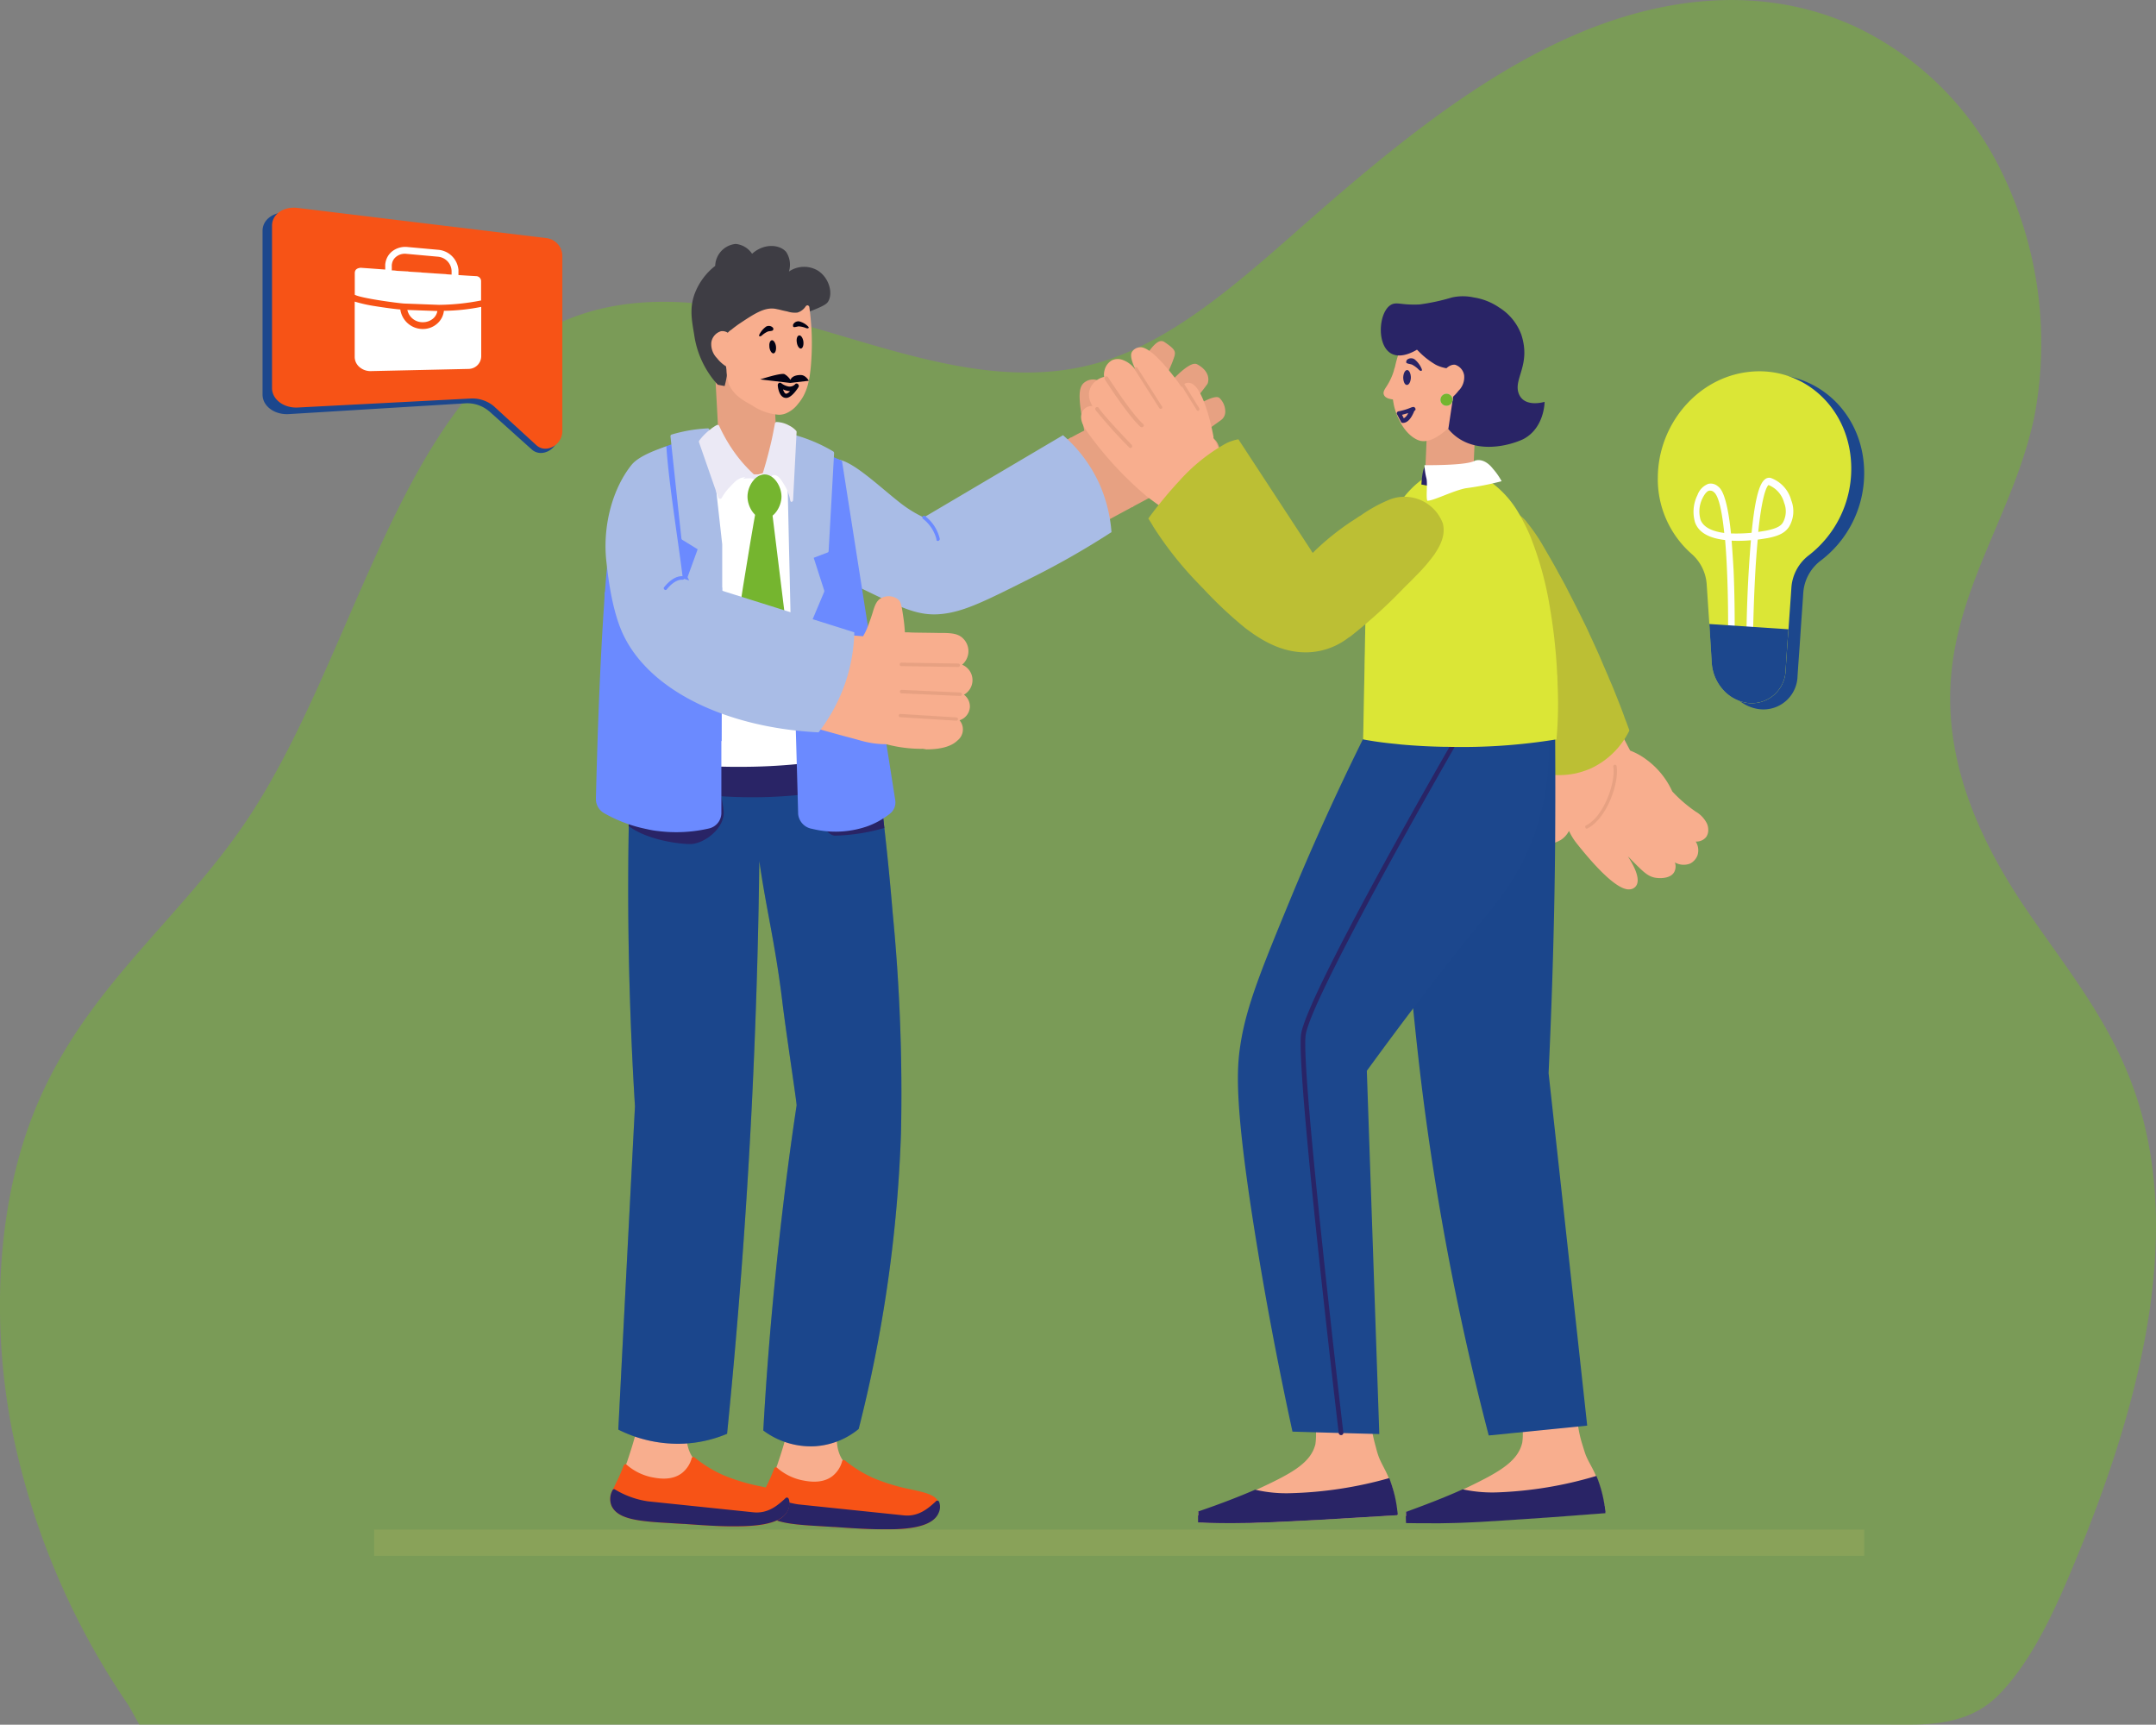 <svg xmlns="http://www.w3.org/2000/svg" xmlns:xlink="http://www.w3.org/1999/xlink" width="328.458" height="262.727" viewBox="0 0 328.458 262.727">
  <rect x="0" y="0" width="328.458" height="262.727" fill="#808080" stroke="none"/>
  <defs>
    <linearGradient id="linear-gradient" x1="-0.411" y1="-80.591" x2="0.426" y2="-79.646" gradientUnits="objectBoundingBox">
      <stop offset="0.01" stop-color="#6b8aff"/>
      <stop offset="0.36" stop-color="#86a0f4"/>
      <stop offset="0.76" stop-color="#a0b4ea"/>
      <stop offset="1" stop-color="#a9bce6"/>
    </linearGradient>
    <linearGradient id="linear-gradient-2" x1="0.061" y1="-20.619" x2="0.979" y2="-20.466" gradientUnits="objectBoundingBox">
      <stop offset="0" stop-color="#3490e8"/>
      <stop offset="1" stop-color="#1c478d"/>
    </linearGradient>
    <linearGradient id="linear-gradient-3" x1="0.078" y1="-36.298" x2="0.651" y2="-36.559" xlink:href="#linear-gradient"/>
    <linearGradient id="linear-gradient-4" x1="-0.014" y1="-37.083" x2="0.912" y2="-37.188" xlink:href="#linear-gradient"/>
    <linearGradient id="linear-gradient-5" x1="-0.004" y1="-50.863" x2="0.537" y2="-50.131" xlink:href="#linear-gradient"/>
    <linearGradient id="linear-gradient-6" x1="1.711" y1="-22.12" x2="0.036" y2="-21.614" xlink:href="#linear-gradient-2"/>
  </defs>
  <g id="Grupo_116520" data-name="Grupo 116520" transform="translate(-638 -9617)">
    <g id="Capa_1" data-name="Capa 1" transform="translate(651.144 9629.43)">
      <g id="Grupo_114360" data-name="Grupo 114360" transform="translate(-13.144 -12.429)">
        <path id="Trazado_168827" data-name="Trazado 168827" d="M19.614,259.82A114.11,114.11,0,0,1,1.8,217.666c-3.1-16.024-2.36-33.956,3.42-48.346,7.542-18.783,22.118-28.951,32.532-44.608,15.059-22.643,21.9-57.364,41.2-71.791,13.332-9.96,29.366-7.476,44.092-3.273s29.829,9.887,44.535,5.531c11.738-3.481,22.093-13.068,32.333-22.05,12.535-10.988,25.468-21.414,39.487-27.593s29.331-7.9,43.3-1.456a47.243,47.243,0,0,1,22.168,21.946,59.5,59.5,0,0,1,5.063,37.394c-3.027,14.506-12.1,26.008-12.789,41.127-.587,12.848,5.133,24.473,11.355,33.687s13.421,17.651,17.15,29.343c7.089,22.221-.458,48.163-9.075,69.221-3.236,7.9-6.77,15.877-11.933,21.23S292.453,262.7,286.1,262.7H21.217l-1.608-2.888Z" transform="translate(0 0.003)" fill="#75b62f" opacity="0.499"/>
        <path id="Trazado_168891" data-name="Trazado 168891" d="M93.442,57.53s-.015.025,0,.025A.013.013,0,0,0,93.442,57.53Z" transform="translate(101.054 92.584)" fill="#594e8a"/>
        <path id="Trazado_168903" data-name="Trazado 168903" d="M93.1,57.289s.015.02,0,.02A.01.01,0,1,1,93.1,57.289Z" transform="translate(100.675 92.2)" fill="#594e8a"/>
      </g>
    </g>
    <g id="Capa_1-2" data-name="Capa 1" transform="translate(678.01 9648.64)">
      <g id="Grupo_116458" data-name="Grupo 116458" transform="translate(-0.01 -0.001)">
        <g id="Grupo_116435" data-name="Grupo 116435" transform="translate(50.783 5.517)">
          <g id="Grupo_116418" data-name="Grupo 116418" transform="translate(67.034 14.795)">
            <path id="Trazado_171280" data-name="Trazado 171280" d="M268.119,60.248c.7-.368,1.437-.768,2.071-1.1h0c-.1-.535-.2-1.168-.332-1.873-.7-3.877-.4-4.878.2-5.377a1.826,1.826,0,0,1,1.635-.368c.467.135.737.5,1.437,1.936.97,1.936,1.738,3.809,1.738,3.809s5.247-12.861,7.151-11.558c1.873,1.271,1.6,1.4,1.235,2.507-.368,1.136-3.607,7.951-3.607,7.951s5.912-7.884,7.416-7.048,1.77,1.873,1.438,2.641-5.314,6.248-5.314,6.248,6.383-4.645,7.183-3.773c.8.836,1.2,2.273.234,3.005-.9.669-5.548,3.944-6.316,4.51.737-.5,4.878-3.207,5.88-.368C291.307,64.5,287.8,64.3,286.4,65.23a44.6,44.6,0,0,1-4.744,2.808h0c-.1.067-1.77.97-3.908,2.107-.332.166-.669.368-1.038.566-2.273,1.235-4.878,2.641-6.581,3.54-3.742,1.972-8.22-9.622-7.282-10.79a23.965,23.965,0,0,1,4.676-2.875,5.019,5.019,0,0,1,.6-.332Z" transform="translate(-262.516 -45.441)" fill="#e7a182"/>
            <path id="Trazado_171281" data-name="Trazado 171281" d="M266.033,72.619c-2.408-2.906-4.344-8.584-3.607-9.523.135-.166.566-.7,4.744-2.942l.566-.3q1-.553,1.9-1c-.1-.5-.2-1.069-.3-1.671-.7-3.908-.436-5.013.265-5.615a2.139,2.139,0,0,1,1.873-.436c.566.166.867.633,1.572,2.071.633,1.3,1.2,2.574,1.5,3.275,1-2.408,4.577-10.624,6.581-11.226a.851.851,0,0,1,.7.1c1.738,1.168,1.806,1.469,1.437,2.507-.031.1-.067.166-.1.27-.234.737-1.671,3.841-2.673,5.979,1.936-2.408,5.143-6.015,6.347-5.346,1.671.9,1.9,2.138,1.572,2.974a50.411,50.411,0,0,1-3.877,4.676c2.206-1.469,5.045-3.176,5.714-2.507a2.882,2.882,0,0,1,.867,2.17,1.571,1.571,0,0,1-.669,1.2c-.5.368-2.138,1.536-3.643,2.605a3.61,3.61,0,0,1,1.972-.1,2.07,2.07,0,0,1,1.3,1.339,2.528,2.528,0,0,1,.031,2.039,3.919,3.919,0,0,1-2.507,1.536,5.5,5.5,0,0,0-1.4.566,37.177,37.177,0,0,1-4.744,2.808h0l-.2.1c-.5.27-1.936,1.069-3.71,2l-1.038.566c-3.041,1.635-5.179,2.808-6.581,3.54a2.358,2.358,0,0,1-2.574-.3,13.151,13.151,0,0,1-1.339-1.37ZM281.3,67.575a43.865,43.865,0,0,0,4.676-2.772,5.8,5.8,0,0,1,1.536-.6c.9-.3,1.873-.566,2.206-1.271a2.078,2.078,0,0,0-.067-1.671,1.6,1.6,0,0,0-.97-1.038c-1.536-.5-4.043,1.168-4.546,1.536a.24.24,0,1,1-.265-.4c.535-.4,5.413-3.841,6.316-4.51a1.192,1.192,0,0,0,.467-.836,2.449,2.449,0,0,0-.737-1.77c-.368-.368-3.54,1.437-6.85,3.809a.255.255,0,0,1-.332-.031.223.223,0,0,1,0-.332,66.145,66.145,0,0,0,5.247-6.181c.332-.8-.166-1.7-1.339-2.34-.835-.436-4.276,3.207-7.115,6.981a.254.254,0,0,1-.431-.265c.031-.067,3.239-6.85,3.607-7.92.031-.1.067-.2.1-.3.265-.8.3-.9-1.235-1.936a.326.326,0,0,0-.265-.031c-1.671.5-5.247,8.454-6.482,11.5a.247.247,0,0,1-.467,0c0-.031-.8-1.9-1.738-3.809-.7-1.437-.934-1.7-1.271-1.837a1.579,1.579,0,0,0-1.4.332c-.535.467-.768,1.5-.1,5.143.135.7.234,1.3.332,1.873a.455.455,0,0,1-.031.2c-.031.031-.067.067-.1.067h0c-.633.332-1.37.7-2.071,1.069h0l-.566.3c-3.54,1.9-4.411,2.605-4.609,2.839-.436.566,1.038,5.813,3.607,8.885.867,1.038,2.138,2.138,3.374,1.5,1.4-.737,3.576-1.9,6.581-3.54l1.038-.566c1.738-.934,3.176-1.738,3.71-2l.2-.067h0Z" transform="translate(-262.267 -45.216)" fill="#e7a182"/>
          </g>
          <path id="Trazado_171282" data-name="Trazado 171282" d="M290.94,80.8h0a.3.3,0,0,0,.368-.067c3.005-5.081-.566-8.418-1.7-9.487a.266.266,0,0,0-.368,0,.262.262,0,0,0,0,.368c1.9,1.77,4.142,4.609,1.635,8.885A.225.225,0,0,0,290.94,80.8Z" transform="translate(-210.046 -44.719)" fill="#e7a182"/>
          <path id="Trazado_171283" data-name="Trazado 171283" d="M279.066,87.173a6.943,6.943,0,0,0,4.11,1.37.252.252,0,0,0-.031-.5c-1.77.1-6.882-1.437-9.119-9.856a.243.243,0,1,0-.467.135c1.271,4.811,3.477,7.452,5.512,8.854Z" transform="translate(-201.447 -48.483)" fill="#e7a182"/>
          <path id="Trazado_171284" data-name="Trazado 171284" d="M222.884,77.14c-7.084,4.178-14.132,8.351-21.216,12.528a18.718,18.718,0,0,1-3.275-1.972c-3.342-2.538-8.05-7.25-10.39-6.85-2.372,3.908-2.372,11.059-4.744,14.936,1.2.234,2.039,1.5,4.142,2.471,10.39,4.712,12.9,6.949,18.175,5.948,2.974-.566,6.082-2.107,12.326-5.247a124.9,124.9,0,0,0,12.362-7.048,22.212,22.212,0,0,0-1.873-7.416,21.643,21.643,0,0,0-5.512-7.349Z" transform="translate(-151.717 -48.004)" fill="url(#linear-gradient)"/>
          <g id="Grupo_116421" data-name="Grupo 116421" transform="translate(25.095 167.104)">
            <path id="Trazado_171285" data-name="Trazado 171285" d="M196,410.387c-.1,1.873-11.428,2.206-18.912,1.77-4.308-.265-6.684-.737-7.484-2.34-.737-1.469.535-2.507,1.873-6.015.1-.3.234-.6.332-.934.867-2.605,3.176-9.321,2.237-15.969-.1-.768-.265-1.635.234-2.17,1.37-1.469,6.316.934,10.323,3.239-2.372,4.178-5.512,11.059-2.772,14.7a1.937,1.937,0,0,1,.2.265c.4.4,1.271,1,4.276,2.538,7.551,3.773,9.757,4.074,9.689,4.91Z" transform="translate(-169.171 -384.278)" fill="#f8ae8e"/>
            <g id="Grupo_116419" data-name="Grupo 116419" transform="translate(0 18.14)">
              <path id="Trazado_171286" data-name="Trazado 171286" d="M196,432.932c-1.339,3.409-10.458,2.273-18.912,1.77-4.308-.265-6.684-.737-7.484-2.34a2.352,2.352,0,0,1,.166-2.237c.4-.867,1.038-2,1.7-3.773a8.774,8.774,0,0,0,3.773,1.936c1,.2,3.342.7,5.081-.737a4.774,4.774,0,0,0,1.5-2.34,18.337,18.337,0,0,0,4.51,2.772c4.609,2.039,8.854,1.7,9.689,3.441a2.413,2.413,0,0,1,.1.265,1.912,1.912,0,0,1-.135,1.235Z" transform="translate(-169.172 -424.963)" fill="#f75316"/>
              <path id="Trazado_171287" data-name="Trazado 171287" d="M180.1,434.867l-3.275-.2c-4.308-.265-6.814-.737-7.686-2.507a2.742,2.742,0,0,1,.135-2.439c.135-.3.3-.6.467-.97a26.337,26.337,0,0,0,1.235-2.808.322.322,0,0,1,.2-.166.209.209,0,0,1,.234.067,8.411,8.411,0,0,0,3.675,1.873c.97.2,3.207.669,4.842-.669a4.323,4.323,0,0,0,1.4-2.206c.031-.1.1-.166.166-.166a.29.29,0,0,1,.234.031,19.222,19.222,0,0,0,4.443,2.74,29.862,29.862,0,0,0,5.678,1.7c2.107.467,3.643.8,4.142,1.873a1.125,1.125,0,0,1,.1.3,2.133,2.133,0,0,1-.135,1.4h0c-.8,1.972-3.908,2.538-8.018,2.538-2.34-.031-5.081-.2-7.852-.4Zm.135-7.416c-1.837,1.5-4.276,1-5.278.768a8.372,8.372,0,0,1-3.607-1.738c-.4,1.038-.8,1.837-1.136,2.507-.166.368-.332.669-.467.934a2.28,2.28,0,0,0-.166,2c.768,1.536,3.239,1.972,7.25,2.206l3.275.2c7.017.467,14.267.97,15.367-1.806h0a1.88,1.88,0,0,0,.135-1.069c-.031-.067-.031-.135-.067-.2-.4-.836-1.9-1.168-3.809-1.572a29.808,29.808,0,0,1-5.781-1.738,20.649,20.649,0,0,1-4.276-2.574,4.727,4.727,0,0,1-1.437,2.071Z" transform="translate(-168.905 -424.661)" fill="#f75316"/>
            </g>
            <g id="Grupo_116420" data-name="Grupo 116420" transform="translate(0 23.05)">
              <path id="Trazado_171288" data-name="Trazado 171288" d="M196,438.958c-1.339,3.409-10.458,2.273-18.912,1.77-4.308-.265-6.684-.737-7.484-2.34a2.352,2.352,0,0,1,.166-2.237,12.912,12.912,0,0,0,5.112,1.837l16.068,1.671c2.439.265,3.975-1.2,5.112-2.206a2.424,2.424,0,0,1,.1.265,2.182,2.182,0,0,1-.166,1.235Z" transform="translate(-169.172 -435.899)" fill="#292466"/>
              <path id="Trazado_171289" data-name="Trazado 171289" d="M180.1,440.887l-3.275-.2c-4.308-.265-6.814-.737-7.686-2.507a2.742,2.742,0,0,1,.135-2.439.217.217,0,0,1,.166-.135.22.22,0,0,1,.2.031,13.433,13.433,0,0,0,5.013,1.806l16.068,1.671c2.237.234,3.71-1.069,4.78-2.039l.135-.135a.289.289,0,0,1,.436.067,1.124,1.124,0,0,1,.1.3,2.133,2.133,0,0,1-.135,1.4c-.8,1.972-3.908,2.538-8.018,2.538-2.408,0-5.143-.166-7.92-.368Zm10.556-1.271-16.068-1.671a13.753,13.753,0,0,1-4.946-1.738,1.888,1.888,0,0,0-.031,1.738c.768,1.536,3.239,1.972,7.25,2.206l3.275.2c7.017.467,14.267.97,15.367-1.806h0a1.7,1.7,0,0,0,.135-.934,6.222,6.222,0,0,1-4.977,2Z" transform="translate(-168.905 -435.591)" fill="#292466"/>
            </g>
          </g>
          <g id="Grupo_116424" data-name="Grupo 116424" transform="translate(2.176 166.632)">
            <path id="Trazado_171290" data-name="Trazado 171290" d="M145.05,409.337c-.1,1.873-11.428,2.206-18.912,1.77-4.308-.265-6.684-.737-7.484-2.34-.737-1.469.535-2.507,1.873-6.015.1-.3.234-.6.332-.934.867-2.605,3.176-9.321,2.237-15.969-.1-.768-.265-1.635.234-2.17,1.37-1.469,6.316.934,10.323,3.239-2.372,4.178-5.512,11.059-2.772,14.7a1.937,1.937,0,0,1,.2.265c.4.4,1.271,1,4.276,2.538,7.515,3.809,9.721,4.074,9.689,4.91Z" transform="translate(-118.189 -383.228)" fill="#f8ae8e"/>
            <g id="Grupo_116422" data-name="Grupo 116422" transform="translate(0 18.145)">
              <path id="Trazado_171291" data-name="Trazado 171291" d="M145.051,431.882c-1.339,3.409-10.458,2.273-18.912,1.77-4.308-.265-6.684-.737-7.484-2.34a2.352,2.352,0,0,1,.166-2.237c.4-.867,1.038-2,1.7-3.773a8.773,8.773,0,0,0,3.773,1.936c1,.2,3.342.7,5.081-.737a4.774,4.774,0,0,0,1.5-2.34,18.337,18.337,0,0,0,4.51,2.772c4.609,2.039,8.854,1.7,9.689,3.441a2.411,2.411,0,0,1,.1.265,1.873,1.873,0,0,1-.135,1.235Z" transform="translate(-118.19 -423.918)" fill="#f75316"/>
              <path id="Trazado_171292" data-name="Trazado 171292" d="M129.077,433.827l-3.275-.2c-4.308-.265-6.814-.737-7.686-2.507a2.742,2.742,0,0,1,.135-2.439c.135-.3.3-.6.467-.97a26.336,26.336,0,0,0,1.235-2.808.322.322,0,0,1,.2-.166.209.209,0,0,1,.234.067,8.41,8.41,0,0,0,3.675,1.873c.97.2,3.207.669,4.842-.669a4.323,4.323,0,0,0,1.4-2.206c.031-.1.1-.166.166-.166a.29.29,0,0,1,.234.031,19.224,19.224,0,0,0,4.443,2.74,29.857,29.857,0,0,0,5.678,1.7c2.107.467,3.643.8,4.178,1.873a1.125,1.125,0,0,1,.1.3,2.133,2.133,0,0,1-.135,1.4h0c-.8,1.972-3.908,2.538-8.018,2.538-2.372,0-5.081-.2-7.884-.4Zm.166-7.416c-1.837,1.5-4.276,1-5.278.768a8.373,8.373,0,0,1-3.607-1.738c-.4,1.038-.8,1.837-1.136,2.507-.166.368-.332.669-.467.934a2.28,2.28,0,0,0-.166,2c.768,1.536,3.239,1.972,7.25,2.206l3.275.2c7.017.467,14.267.97,15.367-1.806h0a1.938,1.938,0,0,0,.135-1.069c-.031-.067-.031-.135-.067-.2-.4-.836-1.9-1.168-3.809-1.572a29.811,29.811,0,0,1-5.781-1.738,20.654,20.654,0,0,1-4.276-2.574,4.846,4.846,0,0,1-1.437,2.071Z" transform="translate(-117.885 -423.621)" fill="#f75316"/>
            </g>
            <g id="Grupo_116423" data-name="Grupo 116423" transform="translate(0 23.054)">
              <path id="Trazado_171293" data-name="Trazado 171293" d="M145.051,437.908c-1.339,3.409-10.458,2.273-18.912,1.77-4.308-.265-6.684-.737-7.484-2.34a2.352,2.352,0,0,1,.166-2.237,12.912,12.912,0,0,0,5.112,1.837L140,438.608c2.439.265,3.975-1.2,5.112-2.206a2.409,2.409,0,0,1,.1.265,2.125,2.125,0,0,1-.166,1.235Z" transform="translate(-118.19 -434.853)" fill="#292466"/>
              <path id="Trazado_171294" data-name="Trazado 171294" d="M129.077,439.847l-3.275-.2c-4.308-.265-6.814-.737-7.686-2.507a2.742,2.742,0,0,1,.135-2.439.217.217,0,0,1,.166-.135.22.22,0,0,1,.2.031,13.434,13.434,0,0,0,5.013,1.806l16.068,1.671c2.237.234,3.71-1.069,4.78-2.039l.135-.135a.289.289,0,0,1,.436.067,1.124,1.124,0,0,1,.1.3,2.133,2.133,0,0,1-.135,1.4h0c-.8,1.972-3.908,2.538-8.018,2.538-2.408.031-5.112-.166-7.92-.368Zm10.556-1.235-16.068-1.671a13.754,13.754,0,0,1-4.946-1.738,1.888,1.888,0,0,0-.031,1.738c.768,1.536,3.239,1.972,7.25,2.206l3.275.2c7.017.467,14.267.97,15.367-1.806h0a1.764,1.764,0,0,0,.135-.934,6.171,6.171,0,0,1-4.977,2Z" transform="translate(-117.885 -434.551)" fill="#292466"/>
            </g>
          </g>
          <g id="Grupo_116427" data-name="Grupo 116427" transform="translate(3.414 71.267)">
            <path id="Trazado_171295" data-name="Trazado 171295" d="M158.894,171.73c1.168,7.452,2.538,17.64,3.54,29.8a283.594,283.594,0,0,1,1.271,33.578,210.963,210.963,0,0,1-6.446,45.069,11.609,11.609,0,0,1-6.814,2.641,12.09,12.09,0,0,1-7.717-2.408q1.051-19.042,3.674-39.526c.436-3.374.9-6.684,1.4-9.99.031-.467-1.635-11.226-2.206-16.068-1.069-8.688-2.439-13.9-3.477-21.18q-.2,17.991-1.136,37.118c-.867,17.407-2.17,34.144-3.773,50.149a19.389,19.389,0,0,1-6.581,1.5,20.235,20.235,0,0,1-9.99-2.138q1.253-24.608,2.538-49.247c-.9-14.635-1.271-30.07-.867-46.205.1-4.712.265-9.321.5-13.9,11.994.3,24.024.535,36.085.8Z" transform="translate(-120.64 -170.93)" fill="#1b468c"/>
            <g id="Grupo_116425" data-name="Grupo 116425" opacity="0.25">
              <path id="Trazado_171296" data-name="Trazado 171296" d="M158.894,171.73c1.168,7.452,2.538,17.64,3.54,29.8a283.594,283.594,0,0,1,1.271,33.578,210.963,210.963,0,0,1-6.446,45.069,11.609,11.609,0,0,1-6.814,2.641,12.09,12.09,0,0,1-7.717-2.408q1.051-19.042,3.674-39.526c.436-3.374.9-6.684,1.4-9.99.031-.467-1.635-11.226-2.206-16.068-1.069-8.688-2.439-13.9-3.477-21.18q-.2,17.991-1.136,37.118c-.867,17.407-2.17,34.144-3.773,50.149a19.389,19.389,0,0,1-6.581,1.5,20.235,20.235,0,0,1-9.99-2.138q1.253-24.608,2.538-49.247c-.9-14.635-1.271-30.07-.867-46.205.1-4.712.265-9.321.5-13.9,11.994.3,24.024.535,36.085.8Z" transform="translate(-120.64 -170.93)" fill="url(#linear-gradient-2)"/>
            </g>
            <path id="Trazado_171297" data-name="Trazado 171297" d="M161.847,187.3a75.647,75.647,0,0,1-16.037,2.408A73.709,73.709,0,0,1,124.06,187.3c0-.1.067-1.7.067-1.806.031-.6.031-1.2.067-1.806l37.455-2.206q.1,2.9.2,5.813Z" transform="translate(-122.524 -176.741)" fill="#292466"/>
            <g id="Grupo_116426" data-name="Grupo 116426" transform="translate(1.572 9.451)">
              <path id="Trazado_171298" data-name="Trazado 171298" d="M137.769,195.184l-13.53-.234v.535c-.031,2.039-.067,4.074-.1,6.082,2.7,2.039,7.385,2.74,9.388,2.74,2.138,0,5.346-2.471,5.081-5.045a21.747,21.747,0,0,0-.836-4.074Z" transform="translate(-124.14 -193.611)" fill="#292466"/>
              <path id="Trazado_171299" data-name="Trazado 171299" d="M195.493,200.222c-.332-2.942-.669-5.678-1.038-8.252l-11.5.166S185.5,201.39,188,201.39a29.5,29.5,0,0,0,7.484-1.168Z" transform="translate(-156.538 -191.97)" fill="#292466"/>
            </g>
          </g>
          <path id="Trazado_171300" data-name="Trazado 171300" d="M154.585,126.84a88.81,88.81,0,0,1-18.108,1.806,87.353,87.353,0,0,1-20.448-2.34c1.3-17.007,1.635-24.091,1.536-26.7-.031-1.536,0-3.109.135-6.213a28.62,28.62,0,0,1,.535-4.546c.031-.166.067-.3.1-.467a10.632,10.632,0,0,1,3.306-6.082,9.815,9.815,0,0,1,3.041-1.77,13.75,13.75,0,0,1,2.206-.633c.6-.135,1.235-.234,1.9-.332.867-.135,1.77-.234,2.74-.368.135,0,.234-.031.368-.031q1.3-.148,2.507-.2a35.019,35.019,0,0,1,8.351.669,35.461,35.461,0,0,1,4.811,1.339c.1.669.265,1.7.467,2.942,2.74,16.571,4.375,22.119,5.512,30.4a124.485,124.485,0,0,1,1.038,12.528Z" transform="translate(-114.687 -48.992)" fill="#fff"/>
          <path id="Trazado_171301" data-name="Trazado 171301" d="M132.154,95.574V135.2a2.427,2.427,0,0,1-1.873,2.372,22.186,22.186,0,0,1-7.753.4,13.328,13.328,0,0,1-1.738-.3c-.2-.031-.436-.1-.633-.135a21.743,21.743,0,0,1-5.88-2.3,2.486,2.486,0,0,1-1.235-2.17c.135-5.444.6-24.522,1.873-37.253.234-2.206.467-4.209.737-5.912a13.811,13.811,0,0,1,.368-1.873,11.979,11.979,0,0,1,2.641-5.211A13.284,13.284,0,0,1,124.809,79a22.728,22.728,0,0,1,5.413-.9c.669,5.849,1.3,11.661,1.936,17.474Z" transform="translate(-113.04 -48.533)" fill="url(#linear-gradient-3)"/>
          <path id="Trazado_171302" data-name="Trazado 171302" d="M133.789,150.66l.067-23.386c-.669-.1-1.339-.234-2-.332a63.072,63.072,0,0,0-9.824-.934,9.771,9.771,0,0,0-4.479.737,3.525,3.525,0,0,0-.7.467,9.435,9.435,0,0,0-.867.8c-.2,2.974-.265,15,17.807,22.653Z" transform="translate(-114.64 -74.919)" fill="#6b8aff"/>
          <path id="Trazado_171303" data-name="Trazado 171303" d="M194.461,134.357a2.183,2.183,0,0,1-.867,2.071,12.118,12.118,0,0,1-3.441,1.9,14.847,14.847,0,0,1-8.351.368,2.535,2.535,0,0,1-2.138-2.273c-.2-7.753-.467-16.338-.7-24.724-.135-5.211-.3-10.323-.436-15.1-.234-8.288-.467-15.87-.467-16.571a32.342,32.342,0,0,1,8.05,2.507.75.75,0,0,1,.234.135q4.056,25.861,8.117,51.686Z" transform="translate(-148.853 -49.596)" fill="url(#linear-gradient-4)"/>
          <g id="Grupo_116431" data-name="Grupo 116431" transform="translate(14.566)">
            <g id="Grupo_116428" data-name="Grupo 116428" transform="translate(3.447 16.037)">
              <path id="Trazado_171304" data-name="Trazado 171304" d="M153.88,49.26l.836,15.435a3.043,3.043,0,0,0,3.073,2.641,9.557,9.557,0,0,0,2.107-.1.911.911,0,0,0,.3-.067,3.087,3.087,0,0,0,2.74-3.005L162.1,48.73l-8.22.535Z" transform="translate(-153.548 -48.393)" fill="#e7a182"/>
              <path id="Trazado_171305" data-name="Trazado 171305" d="M158.584,67.224a8.1,8.1,0,0,1-1.235,0,3.328,3.328,0,0,1-3.374-2.942l-.836-15.435a.3.3,0,0,1,.265-.332l8.22-.535a.3.3,0,0,1,.3.3l.836,15.435a3.364,3.364,0,0,1-2.974,3.342c-.1.031-.2.031-.3.067A3.68,3.68,0,0,1,158.584,67.224Zm-4.811-18.076.8,15.1a2.787,2.787,0,0,0,2.808,2.34,10.7,10.7,0,0,0,2.039-.1c.1,0,.2-.031.265-.031a2.828,2.828,0,0,0,2.507-2.673l-.8-15.1-7.619.467Z" transform="translate(-153.14 -47.98)" fill="#e7a182"/>
            </g>
            <path id="Trazado_171306" data-name="Trazado 171306" d="M159.6,23.905c.9-.27,2.138-.669,3.607-1.235,2.574-.97,2.906-1.3,3.108-1.671.737-1.3.067-3.675-1.7-4.712a4.1,4.1,0,0,0-4.308.2,3.519,3.519,0,0,0-.436-3.005c-1.038-1.168-3.409-1.3-5.179.3a3.372,3.372,0,0,0-2.507-1.5,3.461,3.461,0,0,0-3.109,3.342A9.755,9.755,0,0,0,145.9,20c-.737,2.138-.4,3.877-.031,6.082a14.251,14.251,0,0,0,3.073,7.048c.234.27.4.467.535.6.332.067.669.135,1.038.2a13.873,13.873,0,0,0,.467-2.808c.135-1.936-.2-2.74-.067-3.441.234-1.235,1.972-2.74,8.688-3.773Z" transform="translate(-145.466 -12.28)" fill="#3e3d44"/>
            <g id="Grupo_116429" data-name="Grupo 116429" transform="translate(2.976 9.348)">
              <path id="Trazado_171307" data-name="Trazado 171307" d="M167.085,33.77a2.493,2.493,0,0,1-1.469,1.1,3.731,3.731,0,0,1-1.671-.166c-1.2-.234-1.437-.332-1.806-.4-1.6-.27-3.108.737-5.48,2.34-.633.436-.9.7-1.137.836a1.323,1.323,0,0,0-.566.566,1.392,1.392,0,0,0-1.069-.332,1.826,1.826,0,0,0-1.235,1.469,2.748,2.748,0,0,0,.836,2.17,5.471,5.471,0,0,0,1.4,1.271c.031.2.031.436.067.633a8.486,8.486,0,0,0,.332,2.107c.633,1.572,2,2.3,3.409,3.109,1.7.934,3.239,1.77,4.842,1.235a3.8,3.8,0,0,0,1.806-1.37c1.3-1.536,1.738-3.409,1.936-5.947a34.821,34.821,0,0,0-.2-8.62Z" transform="translate(-152.383 -33.465)" fill="#f8ae8e"/>
              <path id="Trazado_171308" data-name="Trazado 171308" d="M162.485,49.769a8.247,8.247,0,0,1-4.142-1.437c-1.4-.768-2.839-1.572-3.54-3.239a8.2,8.2,0,0,1-.368-2.206c-.031-.166-.031-.332-.067-.5A5.4,5.4,0,0,1,153,41.149a3.026,3.026,0,0,1-.867-2.408,2.088,2.088,0,0,1,1.469-1.7,1.486,1.486,0,0,1,1.038.234,2.185,2.185,0,0,1,.5-.436c.067-.031.166-.135.3-.234.166-.135.436-.332.8-.6,2.408-1.6,3.975-2.673,5.678-2.372.166.031.3.067.5.1.265.067.633.166,1.3.3a3.688,3.688,0,0,0,1.536.166,2.294,2.294,0,0,0,1.271-.97.371.371,0,0,1,.3-.135.4.4,0,0,1,.234.234,39.74,39.74,0,0,1,.265,8.688c-.2,2.574-.6,4.479-2,6.114a4.453,4.453,0,0,1-1.936,1.469,2.908,2.908,0,0,1-.9.166Zm-8.719-12.16H153.7a1.541,1.541,0,0,0-1,1.235,2.548,2.548,0,0,0,.768,1.936,4.53,4.53,0,0,0,1.339,1.168.273.273,0,0,1,.135.2c.031.2.031.436.067.633a7.247,7.247,0,0,0,.332,2.039c.6,1.469,1.9,2.206,3.275,2.942,1.671.934,3.109,1.7,4.609,1.2a3.926,3.926,0,0,0,1.7-1.3c1.271-1.5,1.671-3.342,1.873-5.781A38.976,38.976,0,0,0,166.631,34a2.47,2.47,0,0,1-1.2.7,3.653,3.653,0,0,1-1.77-.166c-.7-.135-1.1-.234-1.339-.3-.166-.031-.3-.067-.436-.1-1.5-.234-2.906.7-5.278,2.3a8.011,8.011,0,0,0-.768.566c-.166.13-.265.2-.368.27a1.045,1.045,0,0,0-.467.467.222.222,0,0,1-.2.135.316.316,0,0,1-.234-.067,2.844,2.844,0,0,0-.8-.2Z" transform="translate(-152.09 -33.09)" fill="#f8ae8e"/>
            </g>
            <g id="Grupo_116430" data-name="Grupo 116430" transform="translate(10.299 11.792)">
              <path id="Trazado_171309" data-name="Trazado 171309" d="M175.981,61.653h-.067c-1.038-.067-1.2-1.77-1.2-1.936a.4.4,0,0,1,.166-.332.313.313,0,0,1,.368.031,2.617,2.617,0,0,0,1.1.5,1.134,1.134,0,0,0,1-.332.285.285,0,0,1,.436-.031.363.363,0,0,1,.1.436c-.166.27-1.069,1.671-1.9,1.671Zm-.467-1.3c.1.332.265.633.467.669a1.023,1.023,0,0,0,.6-.4.982.982,0,0,1-.3-.031,2.933,2.933,0,0,1-.768-.234Z" transform="translate(-171.872 -49.991)" fill="#030214"/>
              <path id="Trazado_171310" data-name="Trazado 171310" d="M171.859,46c.067.535.368.97.633.934s.436-.5.368-1.069c-.067-.535-.368-.97-.633-.934C171.927,44.995,171.792,45.462,171.859,46Z" transform="translate(-170.292 -42.053)" fill="#030214"/>
              <path id="Trazado_171311" data-name="Trazado 171311" d="M181.145,44.367c.067.535.368.97.633.934s.436-.5.368-1.069c-.067-.535-.368-.97-.633-.934C181.212,43.329,181.046,43.8,181.145,44.367Z" transform="translate(-175.401 -41.155)" fill="#030214"/>
              <path id="Trazado_171312" data-name="Trazado 171312" d="M170.426,40.294a.847.847,0,0,0-.97-.1,3.394,3.394,0,0,0-1.038,1.235c-.1.27.1.332.368.135a3.4,3.4,0,0,1,.97-.633c.3-.067.737-.067.768-.234a.3.3,0,0,0-.1-.4Z" transform="translate(-168.392 -39.391)" fill="#030214"/>
              <path id="Trazado_171313" data-name="Trazado 171313" d="M179.938,38.966a.907.907,0,0,1,.867-.436,2.89,2.89,0,0,1,1.4.8c.2.2,0,.332-.3.234a3.823,3.823,0,0,0-1.136-.27c-.3.031-.7.2-.836.067a.54.54,0,0,1,0-.4Z" transform="translate(-174.728 -38.53)" fill="#030214"/>
            </g>
            <path id="Trazado_171314" data-name="Trazado 171314" d="M173.363,57.274c.234-.633,1.1-.768,1.635-.737.7.031,1.168.867,1.168.867l-2.839.332L168.75,57.2s3.176-1.038,3.71-.8a2.656,2.656,0,0,1,.9.867Z" transform="translate(-158.29 -36.561)" fill="#030214"/>
          </g>
          <path id="Trazado_171315" data-name="Trazado 171315" d="M167.774,89.19a1.656,1.656,0,0,1-.368.8,4.512,4.512,0,0,1-.535.467,3.273,3.273,0,0,0-.332.332,5.3,5.3,0,0,0-1.37-.368,7.4,7.4,0,0,0-2.138,0,2.13,2.13,0,0,1,1-.566,2.927,2.927,0,0,1,2.071.2c.566-.332,1.1-.6,1.671-.867Z" transform="translate(-140.574 -54.642)" fill="#ebe9f5"/>
          <path id="Trazado_171316" data-name="Trazado 171316" d="M163.367,99.91c-.768,4.182-1.469,8.463-2.17,12.811-.5,3.221-1,6.406-1.437,9.559,1.271,2.821,2.574,5.673,3.841,8.494,1.572-2.525,3.14-5.013,4.712-7.533q-1.455-11.65-2.875-23.332Z" transform="translate(-138.773 -60.546)" fill="#75b52f"/>
          <path id="Trazado_171317" data-name="Trazado 171317" d="M184.036,94.78l-2.34.9,1.671,5.211-4.479,10.624c-.135-5.647-.234-11.226-.368-16.369-.2-8.989-.368-17.2-.4-18.009a22.992,22.992,0,0,1,6.684,2.7l-.768,14.936Z" transform="translate(-148.886 -48.004)" fill="#a9bce6"/>
          <path id="Trazado_171318" data-name="Trazado 171318" d="M178.65,111.452a.253.253,0,0,1-.2-.265c-.135-5.647-.234-11.226-.368-16.369-.2-8.989-.368-17.2-.4-18.009a.241.241,0,0,1,.1-.2.282.282,0,0,1,.234-.067,24.234,24.234,0,0,1,6.783,2.74.341.341,0,0,1,.135.234l-.836,14.936a.251.251,0,0,1-.166.234l-2.107.8,1.6,4.977c.031.067,0,.135,0,.2l-4.479,10.624a.251.251,0,0,1-.234.166c-.031.031-.067.031-.067,0Zm2.574-16.037a.289.289,0,0,1,.166-.332l2.17-.836.8-14.6a22.146,22.146,0,0,0-6.15-2.507c.031,1.806.2,9.388.4,17.672.1,4.78.2,9.892.332,15.134l3.944-9.388-1.671-5.143Z" transform="translate(-148.643 -47.674)" fill="#a9bce6"/>
          <path id="Trazado_171319" data-name="Trazado 171319" d="M146.209,92.837v14.1L141.5,97.818l1.572-4.344L140.531,91.9,138.86,76.333a22.728,22.728,0,0,1,5.413-.9C144.906,81.211,145.576,87.024,146.209,92.837Z" transform="translate(-127.262 -47.063)" fill="#a9bce6"/>
          <g id="Grupo_116432" data-name="Grupo 116432" transform="translate(25.173 27.128)">
            <path id="Trazado_171320" data-name="Trazado 171320" d="M169.724,81.509c.5-1.536,1-3.239,1.4-5.045.265-1.136.5-2.206.7-3.275a4.286,4.286,0,0,1,1.806.5,3.218,3.218,0,0,1,1,.768c-.166,3.441-.368,6.918-.535,10.359a6.945,6.945,0,0,0-.97-2.507c-.5-.8-.867-1.437-1.6-1.536a2.4,2.4,0,0,0-1.806.737Z" transform="translate(-169.432 -72.956)" fill="#ebe9f5"/>
            <path id="Trazado_171321" data-name="Trazado 171321" d="M173.513,84.6a6.846,6.846,0,0,0-.934-2.408c-.5-.8-.836-1.339-1.437-1.437a2.059,2.059,0,0,0-1.6.669.255.255,0,0,1-.332.031.231.231,0,0,1-.1-.3c.535-1.635,1-3.342,1.4-5.013.265-1.069.467-2.17.669-3.239a.281.281,0,0,1,.265-.234,4.165,4.165,0,0,1,1.9.535,3.6,3.6,0,0,1,1.069.8.248.248,0,0,1,.067.2l-.535,10.359a.286.286,0,0,1-.234.27h-.067a.4.4,0,0,1-.135-.234Zm-.368-10.925a3.789,3.789,0,0,0-1.469-.436c-.2,1-.4,2.039-.633,3.041-.332,1.437-.737,2.839-1.168,4.245a2.041,2.041,0,0,1,1.37-.27c.836.166,1.3.9,1.77,1.671A6.253,6.253,0,0,1,173.549,83l.436-8.688a2.606,2.606,0,0,0-.836-.633Z" transform="translate(-169.079 -72.67)" fill="#ebe9f5"/>
          </g>
          <path id="Trazado_171322" data-name="Trazado 171322" d="M145.684,106.706l-4.712-9.119a.228.228,0,0,1,0-.2l1.5-4.142-2.34-1.437c-.067-.031-.1-.1-.135-.2L138.33,76.034a.258.258,0,0,1,.2-.27,23,23,0,0,1,5.48-.934.254.254,0,0,1,.265.234L146.214,92.5v14.132a.283.283,0,0,1-.2.265h-.067a.33.33,0,0,1-.265-.2Zm-1.936-31.373a19.782,19.782,0,0,0-4.878.836L140.5,91.406l2.408,1.5a.23.23,0,0,1,.1.3l-1.536,4.209,4.142,8.05V92.506l-1.873-17.173Z" transform="translate(-126.97 -46.732)" fill="#a9bce6"/>
          <g id="Grupo_116433" data-name="Grupo 116433" transform="translate(15.691 27.568)">
            <path id="Trazado_171323" data-name="Trazado 171323" d="M151.207,74.09a22.3,22.3,0,0,0,2.17,3.809,24.755,24.755,0,0,0,3.54,4.011,3.068,3.068,0,0,0-1.635-.332,3.794,3.794,0,0,0-2.34,1.5,7.883,7.883,0,0,0-1.339,1.806c-.97-2.808-1.972-5.647-2.942-8.454a9.009,9.009,0,0,1,1.6-1.635,8.441,8.441,0,0,1,.934-.7Z" transform="translate(-148.35 -73.892)" fill="#ebe9f5"/>
            <path id="Trazado_171324" data-name="Trazado 171324" d="M151.16,84.907a.251.251,0,0,1-.234-.166l-2.942-8.454a.289.289,0,0,1,.031-.234,8.741,8.741,0,0,1,1.635-1.671,6.573,6.573,0,0,1,1.038-.7.455.455,0,0,1,.2-.031.311.311,0,0,1,.166.135,24.714,24.714,0,0,0,2.138,3.773A21.788,21.788,0,0,0,156.7,81.5a.255.255,0,0,1,.031.332.316.316,0,0,1-.332.1,2.8,2.8,0,0,0-1.5-.3c-.867.067-1.437.633-2.17,1.437a7.816,7.816,0,0,0-1.3,1.738.331.331,0,0,1-.27.1h0Zm4.375-3.809a23.58,23.58,0,0,1-2.74-3.275,25.4,25.4,0,0,1-2.071-3.576c-.234.166-.5.332-.737.5a10.093,10.093,0,0,0-1.469,1.469l2.7,7.785a8.51,8.51,0,0,1,1.1-1.37,3.971,3.971,0,0,1,2.507-1.572h.368a1.072,1.072,0,0,1,.332.031Z" transform="translate(-147.971 -73.65)" fill="#ebe9f5"/>
          </g>
          <g id="Grupo_116434" data-name="Grupo 116434" transform="translate(30.775 53.661)">
            <path id="Trazado_171325" data-name="Trazado 171325" d="M186.118,137.936c1.936.166,3.841.3,5.781.467a17.653,17.653,0,0,0,.934-1.9c.9-2.3.9-3.576,2-4.074a2.156,2.156,0,0,1,2.071.234c.265.2.436.5.669,2.17.135.97.265,1.738.332,2.942,1.069,0,2.673.067,5.346.1,1.738.031,2.839,0,3.576.8a2.542,2.542,0,0,1,.669,2.206,2.461,2.461,0,0,1-.768,1.3,1.678,1.678,0,0,1-.467.332,1.852,1.852,0,0,1,.467.166,2.284,2.284,0,0,1,1.37,1.7,2.331,2.331,0,0,1-1.1,2.34,1.831,1.831,0,0,1-.436.234,1.41,1.41,0,0,1,.467.3,1.919,1.919,0,0,1,.737,1.671,2.024,2.024,0,0,1-1.339,1.7,1.726,1.726,0,0,1-.436.1,1.525,1.525,0,0,1,.3.4,1.9,1.9,0,0,1,.368,1.271,2.186,2.186,0,0,1-.7,1.339c-.669.669-2.071,1.4-5.247,1.271a19.892,19.892,0,0,1-5.377-.7,14.637,14.637,0,0,1-3.841-.535c-2.507-.7-5.678-1.572-9.42-2.641,1.37-4.375,2.7-8.786,4.043-13.2Z" transform="translate(-181.842 -132.028)" fill="#f8ae8e"/>
            <path id="Trazado_171326" data-name="Trazado 171326" d="M200.426,154.985a20.525,20.525,0,0,1-5.413-.7,14.267,14.267,0,0,1-3.841-.535c-.7-.2-1.437-.4-2.206-.6-2.107-.566-4.51-1.235-7.219-2.039a.312.312,0,0,1-.166-.135.455.455,0,0,1-.031-.2l4.043-13.2a.253.253,0,0,1,.265-.2l5.615.467a9.388,9.388,0,0,0,.8-1.7c.265-.7.467-1.271.633-1.806.368-1.235.633-2.039,1.536-2.408a2.414,2.414,0,0,1,2.34.27c.368.3.535.669.768,2.34a26.5,26.5,0,0,1,.3,2.7c.265,0,.6,0,.97.031,1,.031,2.34.031,4.142.067h.135c1.7,0,2.839.031,3.643.867a2.7,2.7,0,0,1-.1,3.908l-.067.067h0a2.535,2.535,0,0,1,.3,4.546h-.031l.067.067a2.224,2.224,0,0,1,.836,1.9,2.265,2.265,0,0,1-1.536,1.936h-.031c.031.031.031.067.067.1a2.138,2.138,0,0,1-.368,2.974c-.9.9-2.507,1.37-4.78,1.37a4.3,4.3,0,0,0-.669-.1ZM194.644,132.4c-.669.265-.867.934-1.235,2.071-.166.535-.368,1.136-.633,1.837a13.236,13.236,0,0,1-.934,1.936.257.257,0,0,1-.234.135l-5.579-.436L182.152,150.7c2.605.768,4.91,1.4,6.949,1.936.8.234,1.536.436,2.206.6a15.133,15.133,0,0,0,3.773.5h.067a19.21,19.21,0,0,0,5.278.7c2.471.1,4.178-.3,5.045-1.2a1.849,1.849,0,0,0,.633-1.168,1.772,1.772,0,0,0-.332-1.1,1.893,1.893,0,0,0-.3-.368.26.26,0,0,1-.067-.265.21.21,0,0,1,.2-.166c.135-.031.265-.067.368-.1a1.672,1.672,0,0,0,1.168-1.469,1.769,1.769,0,0,0-.633-1.437,2.637,2.637,0,0,0-.4-.234.264.264,0,0,1-.166-.265.252.252,0,0,1,.166-.234,2.2,2.2,0,0,0,1.4-2.273,2.058,2.058,0,0,0-1.235-1.5,1.709,1.709,0,0,0-.436-.135.25.25,0,0,1-.2-.234.241.241,0,0,1,.135-.265,2.54,2.54,0,0,0,.436-.3,2.594,2.594,0,0,0,.7-1.168,2.229,2.229,0,0,0-.6-1.972c-.669-.7-1.635-.7-3.275-.7H202.9c-1.806-.031-3.14-.031-4.142-.067-.467,0-.867-.031-1.2-.031a.26.26,0,0,1-.265-.265c-.067-1.2-.2-2-.332-2.906-.234-1.635-.4-1.837-.566-2a1.724,1.724,0,0,0-1.038-.332,1.691,1.691,0,0,0-.7.135Z" transform="translate(-181.55 -131.738)" fill="#f8ae8e"/>
          </g>
          <path id="Trazado_171327" data-name="Trazado 171327" d="M154.2,109.256a25.637,25.637,0,0,1-2.439,10.323,26.753,26.753,0,0,1-3.005,4.91c-14.033-.7-25.991-6.383-29.935-15.269-1.635-3.742-2.17-8.755-2.408-10.893-.566-5.413,1-11.024,3.841-14.568,1.168-1.469,4.276-2.471,5.314-2.839.368,5.678,1.9,15.1,2.408,19.343a5.359,5.359,0,0,1,.067.669v.1q13.133,4.11,26.162,8.22Z" transform="translate(-114.833 -50.086)" fill="url(#linear-gradient-5)"/>
          <path id="Trazado_171328" data-name="Trazado 171328" d="M224.987,154.935a.265.265,0,0,0,0-.53l-8.652-.135h0a.265.265,0,0,0,0,.53l8.652.135Z" transform="translate(-169.788 -90.487)" fill="#e7a182"/>
          <path id="Trazado_171329" data-name="Trazado 171329" d="M225.326,164.43a.265.265,0,0,0,0-.53l-8.921-.4a.265.265,0,1,0,0,.53l8.921.4Z" transform="translate(-169.827 -95.571)" fill="#e7a182"/>
          <path id="Trazado_171330" data-name="Trazado 171330" d="M224.515,172.7a.25.25,0,1,0,.031-.5l-8.521-.535a.25.25,0,1,0-.031.5l8.521.535Z" transform="translate(-169.618 -100.071)" fill="#e7a182"/>
          <path id="Trazado_171331" data-name="Trazado 171331" d="M136.317,127.063a.241.241,0,0,0,.2-.1s1.168-1.572,2.408-1.469a.321.321,0,0,0,.3-.234.317.317,0,0,0-.234-.3c-1.536-.135-2.808,1.6-2.875,1.671a.238.238,0,0,0,.067.368.256.256,0,0,0,.135.067Z" transform="translate(-125.72 -74.34)" fill="#6b8aff"/>
          <path id="Trazado_171332" data-name="Trazado 171332" d="M225.932,108.217a.209.209,0,0,0,.234.067.317.317,0,0,0,.234-.3,6.075,6.075,0,0,0-2.237-3.477.268.268,0,0,0-.368.031.264.264,0,0,0,.031.368,5.768,5.768,0,0,1,2.071,3.14.151.151,0,0,0,.031.166Z" transform="translate(-174.008 -63.044)" fill="#6b8aff"/>
          <path id="Trazado_171333" data-name="Trazado 171333" d="M164.45,93.823c0-1.572,1.168-3.409,2.641-3.374,1.437.031,2.538,1.837,2.538,3.374s-1.168,3.409-2.641,3.374S164.45,95.359,164.45,93.823Z" transform="translate(-141.356 -55.335)" fill="#75b52f"/>
        </g>
        <g id="Grupo_116450" data-name="Grupo 116450" transform="translate(124.693 13.492)">
          <g id="Grupo_116436" data-name="Grupo 116436" transform="translate(52.316 16.044)">
            <rect id="Rectángulo_42839" data-name="Rectángulo 42839" width="13.13" height="6.716" transform="matrix(0.043, -0.999, 0.999, 0.043, 0.318, 13.455)" fill="#e7a182"/>
            <path id="Trazado_171334" data-name="Trazado 171334" d="M401.057,79.783l-6.716-.3a.3.3,0,0,1-.3-.3l.566-13.13a.3.3,0,0,1,.3-.3l6.716.3a.3.3,0,0,1,.3.3l-.566,13.13C401.358,79.684,401.223,79.815,401.057,79.783Zm-6.383-.867,6.114.27.535-12.5-6.114-.27Z" transform="translate(-394.04 -65.75)" fill="#e7a182"/>
          </g>
          <g id="Grupo_116438" data-name="Grupo 116438" transform="translate(46.085 5.882)">
            <path id="Trazado_171335" data-name="Trazado 171335" d="M384.227,43.82a21.863,21.863,0,0,0-1.635,4.712,12.3,12.3,0,0,1-.467,1.437c-.633,1.6-1.4,2.071-1.2,2.574.1.234.436.467,1.339.535a13.192,13.192,0,0,0,.265,1.469,2.293,2.293,0,0,0,.135.467c.031.166.1.3.135.467.067.166.135.332.2.5.031.067.067.135.1.2,1.235,2.772,2.942,3.207,2.942,3.207,1.671.436,3.275-1.038,4.577-2.237a5.6,5.6,0,0,0,1.972-2.7c.3-1.136-.135-1.6.4-2.372a4.725,4.725,0,0,0,1.271-1.873c0-.067.031-.135.031-.2.234-2.507-6.415-4.977-10.058-6.181Z" transform="translate(-380.565 -43.509)" fill="#f8ae8e"/>
            <path id="Trazado_171336" data-name="Trazado 171336" d="M386.134,59.305a1.651,1.651,0,0,1-.566-.1c-.067-.031-1.873-.535-3.14-3.374l-.1-.2c-.067-.166-.135-.332-.2-.5s-.1-.3-.166-.467c-.031-.166-.1-.3-.135-.467-.1-.4-.166-.8-.234-1.235-.768-.1-1.2-.3-1.37-.7s.067-.768.368-1.235a9.134,9.134,0,0,0,.835-1.572,6.916,6.916,0,0,0,.368-1.1,1.561,1.561,0,0,1,.1-.3,20.51,20.51,0,0,1,1.671-4.744.331.331,0,0,1,.368-.166c6.981,2.3,10.426,4.51,10.291,6.482,0,.067-.031.166-.031.234a3.786,3.786,0,0,1-.934,1.536c-.135.166-.265.3-.368.436a1.5,1.5,0,0,0-.234,1,4.779,4.779,0,0,1-.135,1.271,5.845,5.845,0,0,1-2.039,2.839c-1.235,1.1-2.74,2.439-4.344,2.372ZM384,43.8a19.72,19.72,0,0,0-1.5,4.411v.031a2.082,2.082,0,0,0-.067.27,8.18,8.18,0,0,1-.368,1.168,10.564,10.564,0,0,1-.867,1.671c-.234.368-.368.566-.3.7s.368.3,1.1.332a.286.286,0,0,1,.265.27c.067.5.135.97.234,1.4a2.027,2.027,0,0,0,.135.436c.031.135.1.3.135.436.067.166.1.332.166.467l.1.2c1.137,2.574,2.74,3.041,2.74,3.041,1.5.4,3.041-1.038,4.308-2.17a5.4,5.4,0,0,0,1.873-2.538,3.393,3.393,0,0,0,.1-1.1,2.034,2.034,0,0,1,.368-1.37,6.09,6.09,0,0,1,.436-.5,2.9,2.9,0,0,0,.8-1.271.274.274,0,0,1,.031-.135c.067-1.572-3.441-3.675-9.689-5.745Z" transform="translate(-380.167 -43.129)" fill="#f8ae8e"/>
            <g id="Grupo_116437" data-name="Grupo 116437" transform="translate(2.008 3.567)">
              <path id="Trazado_171337" data-name="Trazado 171337" d="M385.586,69.987h-.031a.26.26,0,0,1-.265-.166l-.6-1.136a.249.249,0,0,1,0-.3.3.3,0,0,1,.265-.166,9.445,9.445,0,0,0,1.936-.6h0c.031,0,.067-.031.1-.031h.031c.135-.031.234-.067.368.067a.333.333,0,0,1,.1.332c0,.067-.067.1-.166.166-.166.4-.737,1.837-1.738,1.837Zm-.135-1.235.265.535a1.63,1.63,0,0,0,.669-.8c-.3.1-.669.2-.934.265Z" transform="translate(-384.638 -60.149)" fill="#292466"/>
              <path id="Trazado_171338" data-name="Trazado 171338" d="M388,56.216c-.031.633-.3,1.136-.633,1.1-.3,0-.534-.535-.534-1.168.031-.633.3-1.136.633-1.1C387.764,55.079,388,55.614,388,56.216Z" transform="translate(-385.845 -53.259)" fill="#292466"/>
              <path id="Trazado_171339" data-name="Trazado 171339" d="M388.025,51.253a.964.964,0,0,1,1.1-.031,3.7,3.7,0,0,1,1.1,1.5c.1.3-.166.368-.436.1a4.151,4.151,0,0,0-1.069-.8c-.332-.1-.836-.135-.867-.332a.54.54,0,0,1,.166-.436Z" transform="translate(-386.407 -51.069)" fill="#292466"/>
            </g>
          </g>
          <path id="Trazado_171340" data-name="Trazado 171340" d="M380.909,38.8c1.536.768,3.508-.436,3.841-.633l.332.332a11.959,11.959,0,0,0,2.538,1.972,5.735,5.735,0,0,0,1.671.535c.436.768.867,1.536,1.271,2.3,0,.031-1.038,6.949-1.038,6.949,3.477,4.178,9.321,2.538,11.428,1.536,3.239-1.7,3.239-5.678,3.239-5.678s-3.109.97-3.944-1.271,1.9-4.344.4-8.953a8.182,8.182,0,0,0-3.374-4.142,9.358,9.358,0,0,0-3.877-1.536,7.759,7.759,0,0,0-3.306,0,31.659,31.659,0,0,1-4.946,1.069,16.55,16.55,0,0,1-2.138-.031c-1.136-.1-1.671-.27-2.3.135-1.837,1.2-2.138,6.248.2,7.416Z" transform="translate(-333.57 -30.034)" fill="#292466"/>
          <path id="Trazado_171341" data-name="Trazado 171341" d="M392.18,31.5c2.071,3.809,5.979,13.031,5.979,13.031.633-4.043-.436-10.925-1-14.1A32.237,32.237,0,0,1,392.18,31.5Z" transform="translate(-340.699 -30.252)" fill="none"/>
          <path id="Trazado_171342" data-name="Trazado 171342" d="M398.95,56.122c.3-1.9,1.536-3.005,2.471-2.875a2.007,2.007,0,0,1,1.37,1.6,2.891,2.891,0,0,1-.867,2.372,5.8,5.8,0,0,1-1.9,1.635c-.368-.9-.7-1.806-1.069-2.74Z" transform="translate(-344.428 -42.814)" fill="#f8ae8e"/>
          <path id="Trazado_171343" data-name="Trazado 171343" d="M399.468,63.944a.92.92,0,1,0,.97-.867A.931.931,0,0,0,399.468,63.944Z" transform="translate(-344.712 -48.233)" fill="#d1e2dc"/>
          <path id="Trazado_171344" data-name="Trazado 171344" d="M399.468,63.944a.92.92,0,1,0,.97-.867A.931.931,0,0,0,399.468,63.944Z" transform="translate(-344.712 -48.233)" fill="#75b52f"/>
          <g id="Grupo_116439" data-name="Grupo 116439" transform="translate(69.443 64.217)">
            <path id="Trazado_171345" data-name="Trazado 171345" d="M432.623,178.466c.234-2.439,11.158-4.946,11.158-4.946l2.605,4.946h.031a9.073,9.073,0,0,1,2.34,1.235,12.4,12.4,0,0,1,4.011,4.878,21.128,21.128,0,0,0,3.674,3.176,4.531,4.531,0,0,1,1.469,1.5,1.9,1.9,0,0,1,.265.934,1.474,1.474,0,0,1-.3,1.038,1.738,1.738,0,0,1-1.37.566,1.682,1.682,0,0,1-.768-.265,5.534,5.534,0,0,1,.436.5,2.259,2.259,0,0,1,.332,2.039,1.869,1.869,0,0,1-.97,1.069,2.582,2.582,0,0,1-2.138-.166,5.861,5.861,0,0,1-.737-.467,3.533,3.533,0,0,1,.368.669,1.85,1.85,0,0,1,0,1.339c-.467.9-1.9.934-2.641.8-1.069-.166-1.7-.8-3.342-2.471l-3.207-3.207c.1.135,4.712,5.548,3.239,7.115s-5.647-2.974-8.521-6.617a9.125,9.125,0,0,1-1.339-2.3,4.145,4.145,0,0,1-1.438,1.77,2.586,2.586,0,0,1-1.7.436c-.7-.3-1-2.372.9-10.224l-2.372-3.342Z" transform="translate(-432.411 -173.283)" fill="#f8ae8e"/>
            <path id="Trazado_171346" data-name="Trazado 171346" d="M446.112,199.126c-1.572-.067-4.245-2.439-7.884-7.017a9.011,9.011,0,0,1-1.168-1.9,3.6,3.6,0,0,1-1.271,1.4c-.067.031-1.235.737-1.936.436-.768-.332-1.339-1.806.7-10.39l-2.34-3.306c-.031-.067-.067-.1-.031-.166.234-2.538,10.224-4.91,11.36-5.179a.292.292,0,0,1,.3.135l2.538,4.842a9.979,9.979,0,0,1,2.34,1.271,12.332,12.332,0,0,1,4.074,4.946A21.277,21.277,0,0,0,456.4,187.3a4.267,4.267,0,0,1,1.572,1.6,2.147,2.147,0,0,1,.3,1.069,1.83,1.83,0,0,1-.332,1.2,1.907,1.907,0,0,1-1.572.669,2.492,2.492,0,0,1,.265,2.107,2.331,2.331,0,0,1-1.1,1.235,2.677,2.677,0,0,1-2.34-.166,1.827,1.827,0,0,1-.067,1.4c-.5,1.038-2.071,1.069-2.906.934-1.137-.2-1.806-.867-3.409-2.471l-.067-.067c-.166-.166-.4-.436-.7-.7,1.1,1.7,2,3.674,1.137,4.609a1.287,1.287,0,0,1-.97.4h-.1Zm-2.237-7.884,3.207,3.207.067.067c1.572,1.572,2.17,2.17,3.14,2.34.633.1,1.972.1,2.34-.669a1.348,1.348,0,0,0,0-1.136,2.872,2.872,0,0,0-.332-.6.252.252,0,0,1,.031-.332.255.255,0,0,1,.332-.031,4.258,4.258,0,0,0,.7.436,2.313,2.313,0,0,0,1.9.166,1.877,1.877,0,0,0,.836-.934,2.121,2.121,0,0,0-.3-1.806,1.771,1.771,0,0,0-.4-.467.256.256,0,0,1-.031-.332.258.258,0,0,1,.332-.067,1.094,1.094,0,0,0,.633.2,1.409,1.409,0,0,0,1.137-.467,1.26,1.26,0,0,0,.234-.867,2.1,2.1,0,0,0-.234-.835,3.664,3.664,0,0,0-1.4-1.4,22.184,22.184,0,0,1-3.742-3.207.094.094,0,0,1-.031-.067,11.586,11.586,0,0,0-3.944-4.78,9.3,9.3,0,0,0-2.237-1.2h-.031a.311.311,0,0,1-.166-.135l-2.507-4.78c-4.11.97-10.39,2.974-10.759,4.577l2.372,3.306c.031.067.067.135.031.2-2.039,8.485-1.4,9.757-1.038,9.923.265.135.97-.135,1.469-.4a3.691,3.691,0,0,0,1.339-1.671.225.225,0,0,1,.234-.135.252.252,0,0,1,.234.166,9.143,9.143,0,0,0,1.3,2.237c3.477,4.344,6.114,6.783,7.515,6.814a.833.833,0,0,0,.633-.234c.97-1-1.437-4.609-3.275-6.783a.268.268,0,0,1,.031-.368.258.258,0,0,1,.166-.067c.067.067.135.067.2.135Z" transform="translate(-432.167 -172.992)" fill="#f8ae8e"/>
          </g>
          <path id="Trazado_171347" data-name="Trazado 171347" d="M422.3,107.572v.135a67.685,67.685,0,0,0,.467,6.783c0,.1.031.234.031.332v.166c.1,1.1.234,2.3.4,3.54.031.2.031.4.067.6.2,1.738.467,3.576.768,5.512,0,.1.031.166.031.265.1.633.2,1.235.3,1.9.031.135.031.3.067.436.234,1.469.5,3.041.8,4.609.031.1.031.2.067.3.135.737.265,1.437.436,2.17.1.5.2,1,.3,1.536.031.1.031.2.067.332,0,.067.031.135.031.2s.031.166.031.234c.031.1.031.166.067.265.135.669.3,1.37.436,2.071.135.6.265,1.235.4,1.873.166.669.3,1.37.467,2.039.031.166.067.3.1.467v.031a12.276,12.276,0,0,0,4.375.1c.067,0,.1-.031.166-.031.135-.031.265-.031.4-.067a13.614,13.614,0,0,0,2.3-.737,12.361,12.361,0,0,0,5.947-5.813c-.067-.234-.166-.436-.233-.669-.067-.135-.1-.265-.166-.436-.1-.265-.2-.535-.3-.768-.031-.1-.067-.2-.1-.3-.166-.467-.332-.9-.5-1.339-.3-.768-.6-1.536-.9-2.273-.234-.6-.467-1.168-.737-1.77-.067-.166-.135-.3-.2-.467,0-.031-.031-.067-.031-.1l-.1-.234c-.031-.1-.1-.2-.135-.3-.332-.768-.669-1.536-.97-2.273-.566-1.3-1.137-2.538-1.7-3.742-.031-.067-.067-.166-.1-.234-.2-.436-.4-.867-.6-1.271-.067-.135-.135-.265-.2-.4-.737-1.5-1.437-2.906-2.138-4.245-.031-.1-.1-.166-.135-.27-.535-1.069-1.069-2.039-1.6-2.974-.031-.1-.1-.166-.135-.27-.1-.2-.234-.4-.332-.6-.6-1.069-1.168-2.039-1.671-2.906-.031-.067-.1-.166-.135-.234a26.975,26.975,0,0,0-2.471-3.607c-.031-.031-.067-.067-.067-.1a4.862,4.862,0,0,0-.836-.836l-.031-.031a1.6,1.6,0,0,0-1.069-.332.946.946,0,0,0-.6.7c-.031.1-.067.2-.1.332a11.871,11.871,0,0,0-.234,2.673Z" transform="translate(-357.283 -70.676)" fill="#bcbf34"/>
          <g id="Grupo_116441" data-name="Grupo 116441" transform="translate(49.482 164.089)">
            <g id="Grupo_116440" data-name="Grupo 116440" transform="translate(0.027)">
              <path id="Trazado_171348" data-name="Trazado 171348" d="M418.161,416.531s-2.605.2-6.15.467c-1.9.135-4.043.3-6.212.436-5.849.4-8.989.6-12.731.633h-.6c-2,0-3.643-.031-4.645-.031l-.031-1.6a62.383,62.383,0,0,0,8.62-3.409c5.143-2.471,8.387-4.11,9.087-7.183a9.311,9.311,0,0,0,0-2.538v-.031a78.96,78.96,0,0,0-.867-7.951,4.691,4.691,0,0,0,8.319,2.808c.265,1.137.467,2.071.566,2.7.234,1.069.368,1.873.5,2.605.031.2.067.368.1.566a18.993,18.993,0,0,0,.566,2.237c.234.737.332,1.1.5,1.536.467,1.136,1,1.837,1.572,3.207.067.135.1.265.166.4,0,0,.2.5.368,1.038a26.116,26.116,0,0,1,.867,4.11Z" transform="translate(-387.79 -395.32)" fill="#f8ae8e"/>
              <path id="Trazado_171349" data-name="Trazado 171349" d="M393.407,420.716h.031c3.773-.067,6.981-.265,12.731-.633,1.972-.135,4.142-.265,6.213-.436,2.875-.2,5.112-.368,5.88-.436a32.739,32.739,0,0,0-.8-3.841c-.171-.535-.368-1-.368-1.038-.031-.1-.1-.234-.135-.332l-.031-.031c-.3-.7-.566-1.2-.836-1.7a12.7,12.7,0,0,1-.737-1.5,15.517,15.517,0,0,1-.5-1.572,19.8,19.8,0,0,1-.566-2.237,1.772,1.772,0,0,1-.067-.4l-.166-.867c-.1-.535-.234-1.168-.368-1.9-.135-.7-.3-1.469-.467-2.237a5.126,5.126,0,0,1-3.908,1.437,5.027,5.027,0,0,1-3.643-2.372c.234,1.837.4,3.675.535,5.579a8.131,8.131,0,0,1,0,2.605c-.737,3.275-4.308,4.977-9.222,7.349a61.829,61.829,0,0,1-8.454,3.342l.031,1.168c.737.031,2.3.031,4.375.031a2.186,2.186,0,0,0,.467.031Z" transform="translate(-388.192 -398.234)" fill="#f8ae8e"/>
            </g>
            <path id="Trazado_171350" data-name="Trazado 171350" d="M387.8,435.53l.031,1.635c1,.031,2.605.067,4.645.031h.6c3.71-.067,7.115-.3,13.031-.7,2.408-.166,4.78-.332,6.85-.5,2.138-.166,3.975-.3,5.211-.4a19.45,19.45,0,0,0-1.2-5.143c-.067-.135-.1-.265-.166-.4a60.066,60.066,0,0,1-15.1,2.507,21.422,21.422,0,0,1-5.278-.467C394.251,433.091,391.308,434.259,387.8,435.53Z" transform="translate(-387.769 -414.449)" fill="#292466"/>
            <path id="Trazado_171351" data-name="Trazado 171351" d="M392.038,441.789h.6c3.908-.067,7.151-.265,13.2-.633,2.237-.135,4.479-.3,6.415-.436,2.641-.166,4.744-.332,5.745-.4.031.332.1.633.135,1v.067s-2.605.2-6.15.467c-1.873.135-4.043.3-6.213.436-5.849.4-8.989.6-12.762.633h-.6c-2,0-3.643,0-4.645-.031l-.031-1.069c1.069-.031,2.538-.031,4.308-.031Z" transform="translate(-387.73 -420.106)" fill="#292466"/>
          </g>
          <g id="Grupo_116443" data-name="Grupo 116443" transform="translate(17.835 164.327)">
            <g id="Grupo_116442" data-name="Grupo 116442" transform="translate(0.036)">
              <path id="Trazado_171352" data-name="Trazado 171352" d="M347.731,417.192s-2.605.166-6.15.368c-1.9.135-4.043.234-6.213.368-5.849.3-8.989.467-12.762.467H322c-2-.031-3.643-.067-4.645-.1v-1.6a62.156,62.156,0,0,0,8.652-3.275c5.179-2.408,8.454-4.011,9.186-7.048a9.857,9.857,0,0,0,.031-2.538V403.8c-.166-3.374-.5-6.114-.768-7.951a5.059,5.059,0,0,0,4.245,4.546,5.132,5.132,0,0,0,4.074-1.635c.234,1.137.436,2.071.535,2.7.2,1.069.332,1.873.467,2.605.031.2.067.368.1.566.135.7.3,1.4.535,2.237a13.2,13.2,0,0,0,.467,1.536c.467,1.137.97,1.837,1.536,3.239a1.887,1.887,0,0,0,.166.4s.2.5.368,1.038a35.407,35.407,0,0,1,.768,4.11Z" transform="translate(-317.36 -395.85)" fill="#f8ae8e"/>
              <path id="Trazado_171353" data-name="Trazado 171353" d="M346.974,415.9a8.066,8.066,0,0,0-.368-1.038c-.031-.1-.1-.234-.135-.332l-.031-.031c-.3-.7-.566-1.2-.8-1.7a13.6,13.6,0,0,1-.737-1.536,15.5,15.5,0,0,1-.5-1.572c-.2-.737-.368-1.4-.535-2.273-.031-.135-.031-.265-.067-.436l-.166-.836c-.1-.566-.2-1.168-.332-1.9s-.265-1.469-.436-2.237a5.124,5.124,0,0,1-3.944,1.37,5.059,5.059,0,0,1-3.643-2.408c.2,1.837.368,3.71.436,5.579a8.935,8.935,0,0,1-.031,2.605c-.8,3.239-4.375,4.91-9.321,7.25a65.486,65.486,0,0,1-8.485,3.239V420.8c.737.031,2.3.067,4.375.1h.6c3.773,0,6.981-.166,12.73-.467,1.972-.1,4.142-.234,6.212-.368,2.875-.166,5.112-.3,5.88-.368a27.705,27.705,0,0,0-.7-3.809Z" transform="translate(-317.641 -398.664)" fill="#f8ae8e"/>
            </g>
            <path id="Trazado_171354" data-name="Trazado 171354" d="M317.36,435.876v1.635c.97.031,2.605.1,4.645.1h.6c3.71-.031,7.115-.2,13.031-.535,2.408-.135,4.78-.265,6.882-.4,2.138-.135,4.011-.234,5.211-.332a19.49,19.49,0,0,0-1.136-5.143,1.885,1.885,0,0,0-.166-.4,60.827,60.827,0,0,1-15.134,2.3,20.83,20.83,0,0,1-5.278-.535c-2.17.934-5.112,2.107-8.652,3.306Z" transform="translate(-317.324 -415.1)" fill="#292466"/>
            <path id="Trazado_171355" data-name="Trazado 171355" d="M321.592,442.158h.6c3.908,0,7.151-.166,13.2-.467,2.237-.1,4.479-.234,6.415-.368,2.641-.135,4.744-.265,5.745-.332.031.332.067.633.1,1v.067s-2.605.166-6.15.368c-1.9.1-4.043.234-6.212.368-5.849.3-8.989.467-12.762.467h-.6c-2,0-3.643-.067-4.645-.1V442.1c1.069,0,2.538.031,4.308.067Z" transform="translate(-317.28 -420.713)" fill="#292466"/>
          </g>
          <path id="Trazado_171356" data-name="Trazado 171356" d="M407.895,179.55c.031,5.211.031,10.458,0,15.8-.1,12.093-.467,23.92-1,35.379q2.958,26.865,5.88,53.689l-15,1.5a409.361,409.361,0,0,1-10.255-53.554c-2.74-22.451-4.479-52.755-4.479-52.755h0l24.859-.067Z" transform="translate(-335.665 -112.387)" fill="#1b468c"/>
          <g id="Grupo_116444" data-name="Grupo 116444" transform="translate(23.899 67.433)">
            <path id="Trazado_171357" data-name="Trazado 171357" d="M349.843,180.15c-2.7,5.444-6.549,13.53-10.723,23.556-4.676,11.324-7.048,17.074-7.951,22.954-.566,3.643-1.038,8.989,2.507,30.636,1.168,7.151,2.906,16.841,5.413,28.367q6.617.2,13.229.368-.95-27.667-1.9-55.329c7.318-10.058,13.229-17.573,17.407-22.685,2.7-3.306,5.444-6.617,7.551-11.859a38.554,38.554,0,0,0,2.74-15.938l-28.264-.067Z" transform="translate(-330.778 -180.15)" fill="url(#linear-gradient-6)"/>
            <path id="Trazado_171358" data-name="Trazado 171358" d="M358.183,287.262a.354.354,0,0,1-.332-.3c-.265-2.237-6.482-54.96-5.745-60.706.737-5.781,21.818-42.463,22.721-44a.344.344,0,0,1,.6.332c-.234.368-21.885,38.12-22.618,43.766s5.678,59.969,5.745,60.54a.335.335,0,0,1-.3.368h-.067Z" transform="translate(-342.492 -181.218)" fill="#292466"/>
          </g>
          <g id="Grupo_116445" data-name="Grupo 116445" transform="translate(42.964 26.397)">
            <path id="Trazado_171359" data-name="Trazado 171359" d="M373.22,129.9c1.572.3,3.275.535,5.081.7.2.031.368.031.566.067,2.206.2,4.546.332,6.882.368h.4a89.405,89.405,0,0,0,16.54-1.137,61.575,61.575,0,0,0,.166-8.387v-.2c0-.3-.031-.6-.031-.9a2.2,2.2,0,0,0-.031-.436,84.132,84.132,0,0,0-1.2-10.691c-.031-.135-.031-.265-.067-.4a50.771,50.771,0,0,0-2.7-9.591,2.526,2.526,0,0,0-.1-.27,31.445,31.445,0,0,0-1.635-3.306c-.031-.067-.1-.166-.135-.234a15.218,15.218,0,0,0-4.411-4.878c-.032-.031-.067-.067-.1-.067A10.455,10.455,0,0,0,386.79,88.8c-2.772-.031-5.211,1.572-7.219,4.043-.067.1-.166.2-.234.3a29.633,29.633,0,0,0-4.744,9.923c-.1.368-.2.737-.3,1.1q-.3,1.152-.5,2.3c-.1,1.3-.166,2.974-.2,4.78v.535c-.067,2.138-.1,4.51-.135,6.814v.5c-.135,4.609-.166,8.989-.234,10.79Z" transform="translate(-373.22 -88.799)" fill="#dbe636"/>
            <path id="Trazado_171360" data-name="Trazado 171360" d="M383.194,115.659c-1.235.2-5.247,1.3-6.181,2.138a.54.54,0,0,0-.135.135,15.054,15.054,0,0,0-1.837,2.138c-.1.332-.2.7-.3,1.038-.1.368-.2.737-.3,1.1q-.3,1.152-.5,2.3c-.1,1.3-.166,2.974-.2,4.78v.535c-.067,2.138-.1,4.51-.135,6.814v.5c-.031,2.772-.067,5.444-.1,7.551a9.517,9.517,0,0,0,1.235-.5,10.842,10.842,0,0,0,4.609-4.276c.1-.166.234-.368.332-.566a26.714,26.714,0,0,0,3.374-9.923c.2-1.437,1.9-14.065.135-13.764Z" transform="translate(-373.374 -103.593)" fill="#dbe636"/>
          </g>
          <path id="Trazado_171361" data-name="Trazado 171361" d="M394.038,87.6s-.8-1.069-1.038,2.74l2.538.5-1.5-3.239Z" transform="translate(-341.151 -61.665)" fill="#292466"/>
          <path id="Trazado_171362" data-name="Trazado 171362" d="M405.8,88.808a9.922,9.922,0,0,0-1.3-1.873c-1.37-1.77-2.641-1.3-2.74-1.271-.7.4-2.74.7-7.717.7a9.816,9.816,0,0,0,.3,2c.2.8-.1,2.875.135,3.409.934.031,3.841-1.5,5.849-1.9A43.309,43.309,0,0,0,405.8,88.8Z" transform="translate(-341.724 -60.631)" fill="#fff"/>
          <path id="Trazado_171363" data-name="Trazado 171363" d="M362.043,147.784h0a.031.031,0,0,1,.031.031l.031.031v-.067h-.067Z" transform="translate(-324.092 -94.888)" fill="#fff"/>
          <g id="Grupo_116448" data-name="Grupo 116448" transform="translate(0 7.746)">
            <g id="Grupo_116446" data-name="Grupo 116446" transform="translate(14.772 5.434)">
              <path id="Trazado_171364" data-name="Trazado 171364" d="M315.918,67.956s-1.4-7.583-3.342-7.951-.9,4.308-1.437,5.678C310.635,67.053,315.918,67.956,315.918,67.956Z" transform="translate(-310.816 -59.71)" fill="#f8ae8e"/>
              <path id="Trazado_171365" data-name="Trazado 171365" d="M310.586,65.984a.817.817,0,0,1-.067-.737,7.692,7.692,0,0,0,.166-2.138c0-1.437-.031-2.942.669-3.508a1.1,1.1,0,0,1,.934-.2c2.071.4,3.441,7.385,3.576,8.185a.209.209,0,0,1-.067.234.224.224,0,0,1-.234.067,15.677,15.677,0,0,1-4.245-1.3,1.982,1.982,0,0,1-.737-.6Zm1.6-6.046a.447.447,0,0,0-.467.1c-.467.4-.467,1.873-.467,3.073a7.625,7.625,0,0,1-.2,2.34.215.215,0,0,0,.031.234c.368.669,2.605,1.271,4.142,1.572-.566-2.839-1.837-7.084-3.041-7.318Z" transform="translate(-310.461 -59.374)" fill="#f8ae8e"/>
            </g>
            <g id="Grupo_116447" data-name="Grupo 116447">
              <path id="Trazado_171366" data-name="Trazado 171366" d="M279.56,54.355a2.413,2.413,0,0,0,.1,1.536,4.613,4.613,0,0,0,.768,1.235,2.839,2.839,0,0,0-.4-.135h0a1.5,1.5,0,0,0-1.168.166,1.412,1.412,0,0,0-.5.669c-.368,1.038.566,2.3.9,2.74a51.327,51.327,0,0,0,9.02,9.721c.7.535,1.6,1.2,2.673,1.936.1.067.166.135.265.2.1.031.234.1.332.135.166.067.368.135.566.234.135.067.265.1.436.166.368.135.768.3,1.168.436,5.88-5.647,5.346-9.087,5.081-10.089a5.692,5.692,0,0,0-.737-1.469c-.1-.2-.234-.4-.368-.633h0c-.067-.135-.166-.27-.234-.4h0c-.535-.867-1.2-1.972-2.071-3.342-1.1-1.77-1.671-2.7-2.439-3.773,0,0-4.209-6.015-5.979-5.714a1.412,1.412,0,0,0-.934.535c-.166.234-.6,1.069,2.408,5.813.566.867,1.038,1.6,1.4,2.071-.332-.4-.867-1-1.437-1.77-2.071-2.7-2.7-4.375-4.245-4.744a1.89,1.89,0,0,0-1.271.067,1.969,1.969,0,0,0-1,1.339,2.465,2.465,0,0,0-.1.669,1.991,1.991,0,0,0,.067.535c-.067,0-.135.031-.2.031a2.7,2.7,0,0,0-1.469.8,1.67,1.67,0,0,0-.633,1.038Z" transform="translate(-277.959 -47.657)" fill="#f8ae8e"/>
              <path id="Trazado_171367" data-name="Trazado 171367" d="M290.672,72.25a1.7,1.7,0,0,1-.265-.2c-.934-.633-1.837-1.3-2.7-1.936a53.771,53.771,0,0,1-9.087-9.788c-.332-.467-1.37-1.837-.934-3.005a1.606,1.606,0,0,1,.6-.8,1.727,1.727,0,0,1,1.038-.27,3,3,0,0,1-.332-.669,2.783,2.783,0,0,1-.135-1.7h0a2.715,2.715,0,0,1,.7-1.2,3.021,3.021,0,0,1,1.536-.867c0-.1-.031-.2-.031-.3a2.771,2.771,0,0,1,.1-.737,2.349,2.349,0,0,1,1.137-1.5,2.089,2.089,0,0,1,1.469-.1,4,4,0,0,1,2.206,1.738c-.97-1.972-.836-2.641-.6-2.974a1.546,1.546,0,0,1,1.1-.633c1.873-.332,5.813,5.179,6.248,5.813.737,1.069,1.3,1.972,2.471,3.809.835,1.37,1.536,2.439,2.039,3.306v.031l.234.368v.031c.135.234.265.436.368.633a6.98,6.98,0,0,1,.737,1.536c.436,1.6.332,5.112-5.143,10.39a.326.326,0,0,1-.3.067c-.4-.135-.8-.3-1.168-.436-.1-.031-.234-.1-.332-.135l-.067-.031c-.2-.067-.368-.166-.566-.234l-.332-.135q.067-.031.031-.067h0Zm7.484-9.29a7.343,7.343,0,0,0-.7-1.4c-.1-.2-.234-.4-.368-.633v-.031l-.234-.368v-.031c-.535-.867-1.2-1.936-2.039-3.306-1.137-1.837-1.7-2.7-2.439-3.742-1.6-2.273-4.546-5.781-5.678-5.579a1.08,1.08,0,0,0-.737.4c-.135.2-.332,1.168,2.408,5.512.467.7.9,1.4,1.37,2.071a.238.238,0,0,1-.067.368.305.305,0,0,1-.4-.031c-.5-.566-1-1.168-1.469-1.806-.566-.768-1.038-1.437-1.469-2.039-1-1.469-1.6-2.372-2.641-2.605a1.621,1.621,0,0,0-1.1.067,1.81,1.81,0,0,0-.867,1.168,1.839,1.839,0,0,0-.067.6,2.1,2.1,0,0,0,.067.467.309.309,0,0,1-.031.234c-.031.067-.1.1-.2.135a.385.385,0,0,0-.166.031,2.78,2.78,0,0,0-1.339.7,2.116,2.116,0,0,0-.566.97h0a2.342,2.342,0,0,0,.1,1.339,4.009,4.009,0,0,0,.7,1.136.3.3,0,0,1,.031.368.269.269,0,0,1-.332.1c-.031,0-.166-.067-.368-.135h0a1.181,1.181,0,0,0-.934.135,1.331,1.331,0,0,0-.4.535c-.2.6.067,1.437.836,2.471a52.673,52.673,0,0,0,8.989,9.689c.835.633,1.738,1.3,2.673,1.936.067.067.166.1.234.166l.332.135c.166.067.368.135.566.234l.067.031c.1.031.234.1.332.135.332.135.669.234,1,.368,5.179-5.112,5.278-8.319,4.91-9.788Z" transform="translate(-277.576 -47.278)" fill="#f8ae8e"/>
            </g>
            <path id="Trazado_171368" data-name="Trazado 171368" d="M291.085,64.919a.317.317,0,0,0,.368-.067.274.274,0,0,0-.031-.4c-1.806-1.6-5.314-7.084-5.346-7.115a.291.291,0,1,0-.5.3c.135.234,3.576,5.579,5.444,7.25l.067.031Z" transform="translate(-281.965 -52.745)" fill="#e7a182"/>
            <path id="Trazado_171369" data-name="Trazado 171369" d="M287.617,73.8a.255.255,0,0,0,.332-.031.307.307,0,0,0,0-.4c-.031-.031-4.276-4.443-5.013-5.615a.291.291,0,0,0-.5.3,70.253,70.253,0,0,0,5.112,5.678Z" transform="translate(-280.235 -58.484)" fill="#e7a182"/>
            <path id="Trazado_171370" data-name="Trazado 171370" d="M300.4,90.606c.234.368.467.737.7,1.136a.13.13,0,0,0,.031.067,54.791,54.791,0,0,0,6.581,8.387c.3.3.566.6.836.867l.234.234a63.08,63.08,0,0,0,6.446,6.046c.135.1.234.166.368.265,2.875,2.138,5.849,3.508,9.222,3.374a10.688,10.688,0,0,0,5.912-2.107c.166-.135.368-.234.535-.368a79.247,79.247,0,0,0,8.086-7.349c.535-.535,1.069-1.038,1.572-1.572.1-.1.166-.166.265-.27a26.85,26.85,0,0,0,2.839-3.306c0-.031.031-.031.031-.067,1.069-1.572,1.6-3.109,1.2-4.609a6.24,6.24,0,0,0-7.951-3.675c-.067.031-.1.031-.166.067a22.168,22.168,0,0,0-4.276,2.34,3.09,3.09,0,0,1-.332.2c-.4.27-.836.566-1.271.836a39.6,39.6,0,0,0-5.346,4.276l-.2.2c-.1.1-.166.166-.265.27-.031-.031-.067-.1-.1-.135a1.019,1.019,0,0,1-.166-.27q-5.512-8.423-11.024-16.841a.094.094,0,0,1-.031-.067,6.788,6.788,0,0,0-1.972.669,27.348,27.348,0,0,0-7.048,5.678A63.2,63.2,0,0,0,300.4,90.6Z" transform="translate(-290.147 -64.497)" fill="#bcbf34"/>
          </g>
          <path id="Trazado_171371" data-name="Trazado 171371" d="M448.79,198.6a.125.125,0,0,0,.1-.031c2.974-1.5,4.878-6.981,4.443-9.523a.256.256,0,0,0-.5.1c.4,2.372-1.437,7.619-4.142,8.953a.235.235,0,0,0-.1.332.18.18,0,0,0,.2.166Z" transform="translate(-371.749 -117.502)" fill="#e7a182"/>
          <g id="Grupo_116449" data-name="Grupo 116449" transform="translate(8.138 10.784)">
            <path id="Trazado_171372" data-name="Trazado 171372" d="M296.14,54.158a.24.24,0,0,0-.4.265l3.742,5.88a.235.235,0,0,0,.2.1.22.22,0,0,0,.135-.031.229.229,0,0,0,.067-.332l-3.742-5.88Z" transform="translate(-295.692 -54.042)" fill="#e7a182"/>
            <path id="Trazado_171373" data-name="Trazado 171373" d="M314.273,63.287l-2.3-3.71a.24.24,0,0,0-.4.265l2.3,3.71a.273.273,0,0,0,.2.135.22.22,0,0,0,.135-.031.307.307,0,0,0,.067-.368Z" transform="translate(-304.405 -57.021)" fill="#e7a182"/>
          </g>
        </g>
        <g id="Grupo_116452" data-name="Grupo 116452" transform="translate(212.56 24.918)">
          <path id="Trazado_171374" data-name="Trazado 171374" d="M490.384,56.7c8.553-1.038,16.037,5.615,16.037,14.9a16.717,16.717,0,0,1-6.581,13.3,6.732,6.732,0,0,0-2.7,4.977c-.135,2.138-.3,4.245-.436,6.383-.135,2.107-.3,4.178-.436,6.28a5.2,5.2,0,0,1-5.88,5.013,6.194,6.194,0,0,1-3.809-2.071,6.935,6.935,0,0,1-1.738-4.074l-.4-5.979-.4-6.046a6.9,6.9,0,0,0-2.34-4.744,15.3,15.3,0,0,1-5.247-11.693c.031-8.05,6.015-15.3,13.93-16.239Z" transform="translate(-474.981 -56.088)" fill="#1c478d"/>
          <g id="Grupo_116451" data-name="Grupo 116451">
            <path id="Trazado_171375" data-name="Trazado 171375" d="M473.18,71.717a15.145,15.145,0,0,0,5.179,11.594,6.764,6.764,0,0,1,2.273,4.676l.4,5.979.368,5.947a6.806,6.806,0,0,0,1.7,4.043A6.161,6.161,0,0,0,486.876,106a5.166,5.166,0,0,0,5.781-5.013c.135-2.071.265-4.142.436-6.213.135-2.107.3-4.209.436-6.316a6.784,6.784,0,0,1,2.641-4.946,16.667,16.667,0,0,0,6.482-13.2c0-9.222-7.349-15.772-15.736-14.734-7.816.934-13.732,8.117-13.732,16.135Z" transform="translate(-473.18 -55.469)" fill="#dbe636"/>
            <path id="Trazado_171376" data-name="Trazado 171376" d="M490.522,116.39c.067-4.479-.031-10.556-.436-15.336-2.071-.234-3.944-.934-4.577-2.673a5.69,5.69,0,0,1,.368-4.178,2.828,2.828,0,0,1,1.635-1.7,1.631,1.631,0,0,1,1.469.368c.368.27,1.37,1.038,2,7.183a25.264,25.264,0,0,0,3.14-.1c.6-6.181,1.4-7.619,2-8.117a1,1,0,0,1,.934-.234,5.013,5.013,0,0,1,3.109,3.409,4.592,4.592,0,0,1-.368,4.074c-.6.867-1.5,1.339-3.207,1.671-.2.031-.768.135-1.536.234-.1,1.1-.2,2.372-.3,3.841-.368,5.947-.436,11.859-.436,11.926l-1-.1c0-.067.031-5.647.4-11.428.1-1.572.2-2.942.3-4.142a20.812,20.812,0,0,1-2.942.067c.1,1.271.2,2.772.3,4.479.234,5.512.166,10.66.135,10.893l-1-.135Zm-2.875-22.851c-.332.067-.7.535-1,1.136a4.526,4.526,0,0,0-.3,3.306c.467,1.2,1.9,1.77,3.607,2-.332-3.239-.836-5.647-1.572-6.213a.811.811,0,0,0-.633-.234C487.714,93.508,487.678,93.539,487.647,93.539Zm7.484,6.28c.436-.067.867-.135,1.235-.2,1.806-.368,2.237-.8,2.507-1.2a3.492,3.492,0,0,0,.2-3.041,3.993,3.993,0,0,0-2.372-2.7s-.867.368-1.572,7.151Z" transform="translate(-479.831 -75.351)" fill="#fff"/>
            <path id="Trazado_171377" data-name="Trazado 171377" d="M490.66,141.17l.368,5.948a6.807,6.807,0,0,0,1.7,4.043A6.161,6.161,0,0,0,496.5,153.2a5.166,5.166,0,0,0,5.781-5.013c.135-2.071.265-4.142.436-6.213Z" transform="translate(-482.808 -102.673)" fill="#1c478d"/>
          </g>
        </g>
        <g id="Grupo_116457" data-name="Grupo 116457">
          <g id="Grupo_116453" data-name="Grupo 116453">
            <path id="Trazado_171378" data-name="Trazado 171378" d="M34.538,31.909A5.1,5.1,0,0,0,30.8,30.673L4,32.309c-2.17.135-4.011-1.2-4.011-2.974V4.381c0-1.77,1.81-3.01,4.016-2.776L42.692,5.949a2.708,2.708,0,0,1,2.34,2.673V35.516c0,2.138-2.538,3.54-4.043,2.17L34.543,31.9Z" transform="translate(0.01 -0.868)" fill="#1c478d"/>
            <path id="Trazado_171379" data-name="Trazado 171379" d="M37.111,30.339a5.112,5.112,0,0,0-3.675-1.271L7.108,30.437C4.97,30.536,3.2,29.2,3.2,27.464V2.744C3.2.974,4.97-.23,7.108.035L45.129,4.649a2.755,2.755,0,0,1,2.3,2.673v26.7c0,2.138-2.507,3.508-3.975,2.138l-6.347-5.813Z" transform="translate(-1.758 0.001)" fill="#f75316"/>
          </g>
          <g id="Grupo_116456" data-name="Grupo 116456" transform="translate(14.033 5.974)">
            <g id="Grupo_116454" data-name="Grupo 116454" transform="translate(0 8.329)">
              <path id="Trazado_171380" data-name="Trazado 171380" d="M49.09,34.664l4.577.166A1.978,1.978,0,0,1,53.1,35.9a2.39,2.39,0,0,1-1.635.633h-.031a2.352,2.352,0,0,1-2.34-1.873Z" transform="translate(-41.067 -33.393)" fill="#fff"/>
              <path id="Trazado_171381" data-name="Trazado 171381" d="M50.51,32.644v7.515a1.951,1.951,0,0,1-1.9,1.936l-14.936.332a2.554,2.554,0,0,1-1.806-.7,2.036,2.036,0,0,1-.633-1.437V31.84a22.036,22.036,0,0,0,3.14.7c1.469.234,2.974.436,3.809.5a3.454,3.454,0,0,0,3.374,2.974h.067a3.258,3.258,0,0,0,2.3-.934,3.011,3.011,0,0,0,.9-1.837,30.317,30.317,0,0,0,5.678-.6Z" transform="translate(-31.23 -31.84)" fill="#fff"/>
            </g>
            <g id="Grupo_116455" data-name="Grupo 116455" transform="translate(0.004)">
              <path id="Trazado_171382" data-name="Trazado 171382" d="M49.783,17.75l-1.2-.067-1.536-.1v-.633a1.7,1.7,0,0,0-.031-.4,3.373,3.373,0,0,0-2.974-2.808l-4.811-.436a3.24,3.24,0,0,0-2.408.768,2.847,2.847,0,0,0-.9,1.671,1.735,1.735,0,0,0-.031.4v.6l-2.237-.166-1.437-.1a.982.982,0,0,0-.3.031,1,1,0,0,0-.436.2.649.649,0,0,0-.2.332c0,.067-.031.1-.031.166v3.374c.934.535,6.482,1.271,7.515,1.339l5.314.2a34.621,34.621,0,0,0,6.415-.669V18.487a.762.762,0,0,0-.7-.737Zm-3.773-.234-9.119-.633v-.7a1.193,1.193,0,0,1,.031-.332,1.687,1.687,0,0,1,.566-1,2.116,2.116,0,0,1,1.635-.5l4.811.436a2.284,2.284,0,0,1,2,1.7,2.392,2.392,0,0,1,.067.467v.566h0Z" transform="translate(-31.24 -13.297)" fill="#fff"/>
              <path id="Trazado_171383" data-name="Trazado 171383" d="M52.967,21.913h0l-9.087-.6V21.28Z" transform="translate(-38.202 -17.694)" fill="#fff"/>
            </g>
          </g>
        </g>
      </g>
    </g>
    <rect id="Rectángulo_42840" data-name="Rectángulo 42840" width="227" height="4" transform="translate(695 9850)" fill="#89a259"/>
  </g>
</svg>
